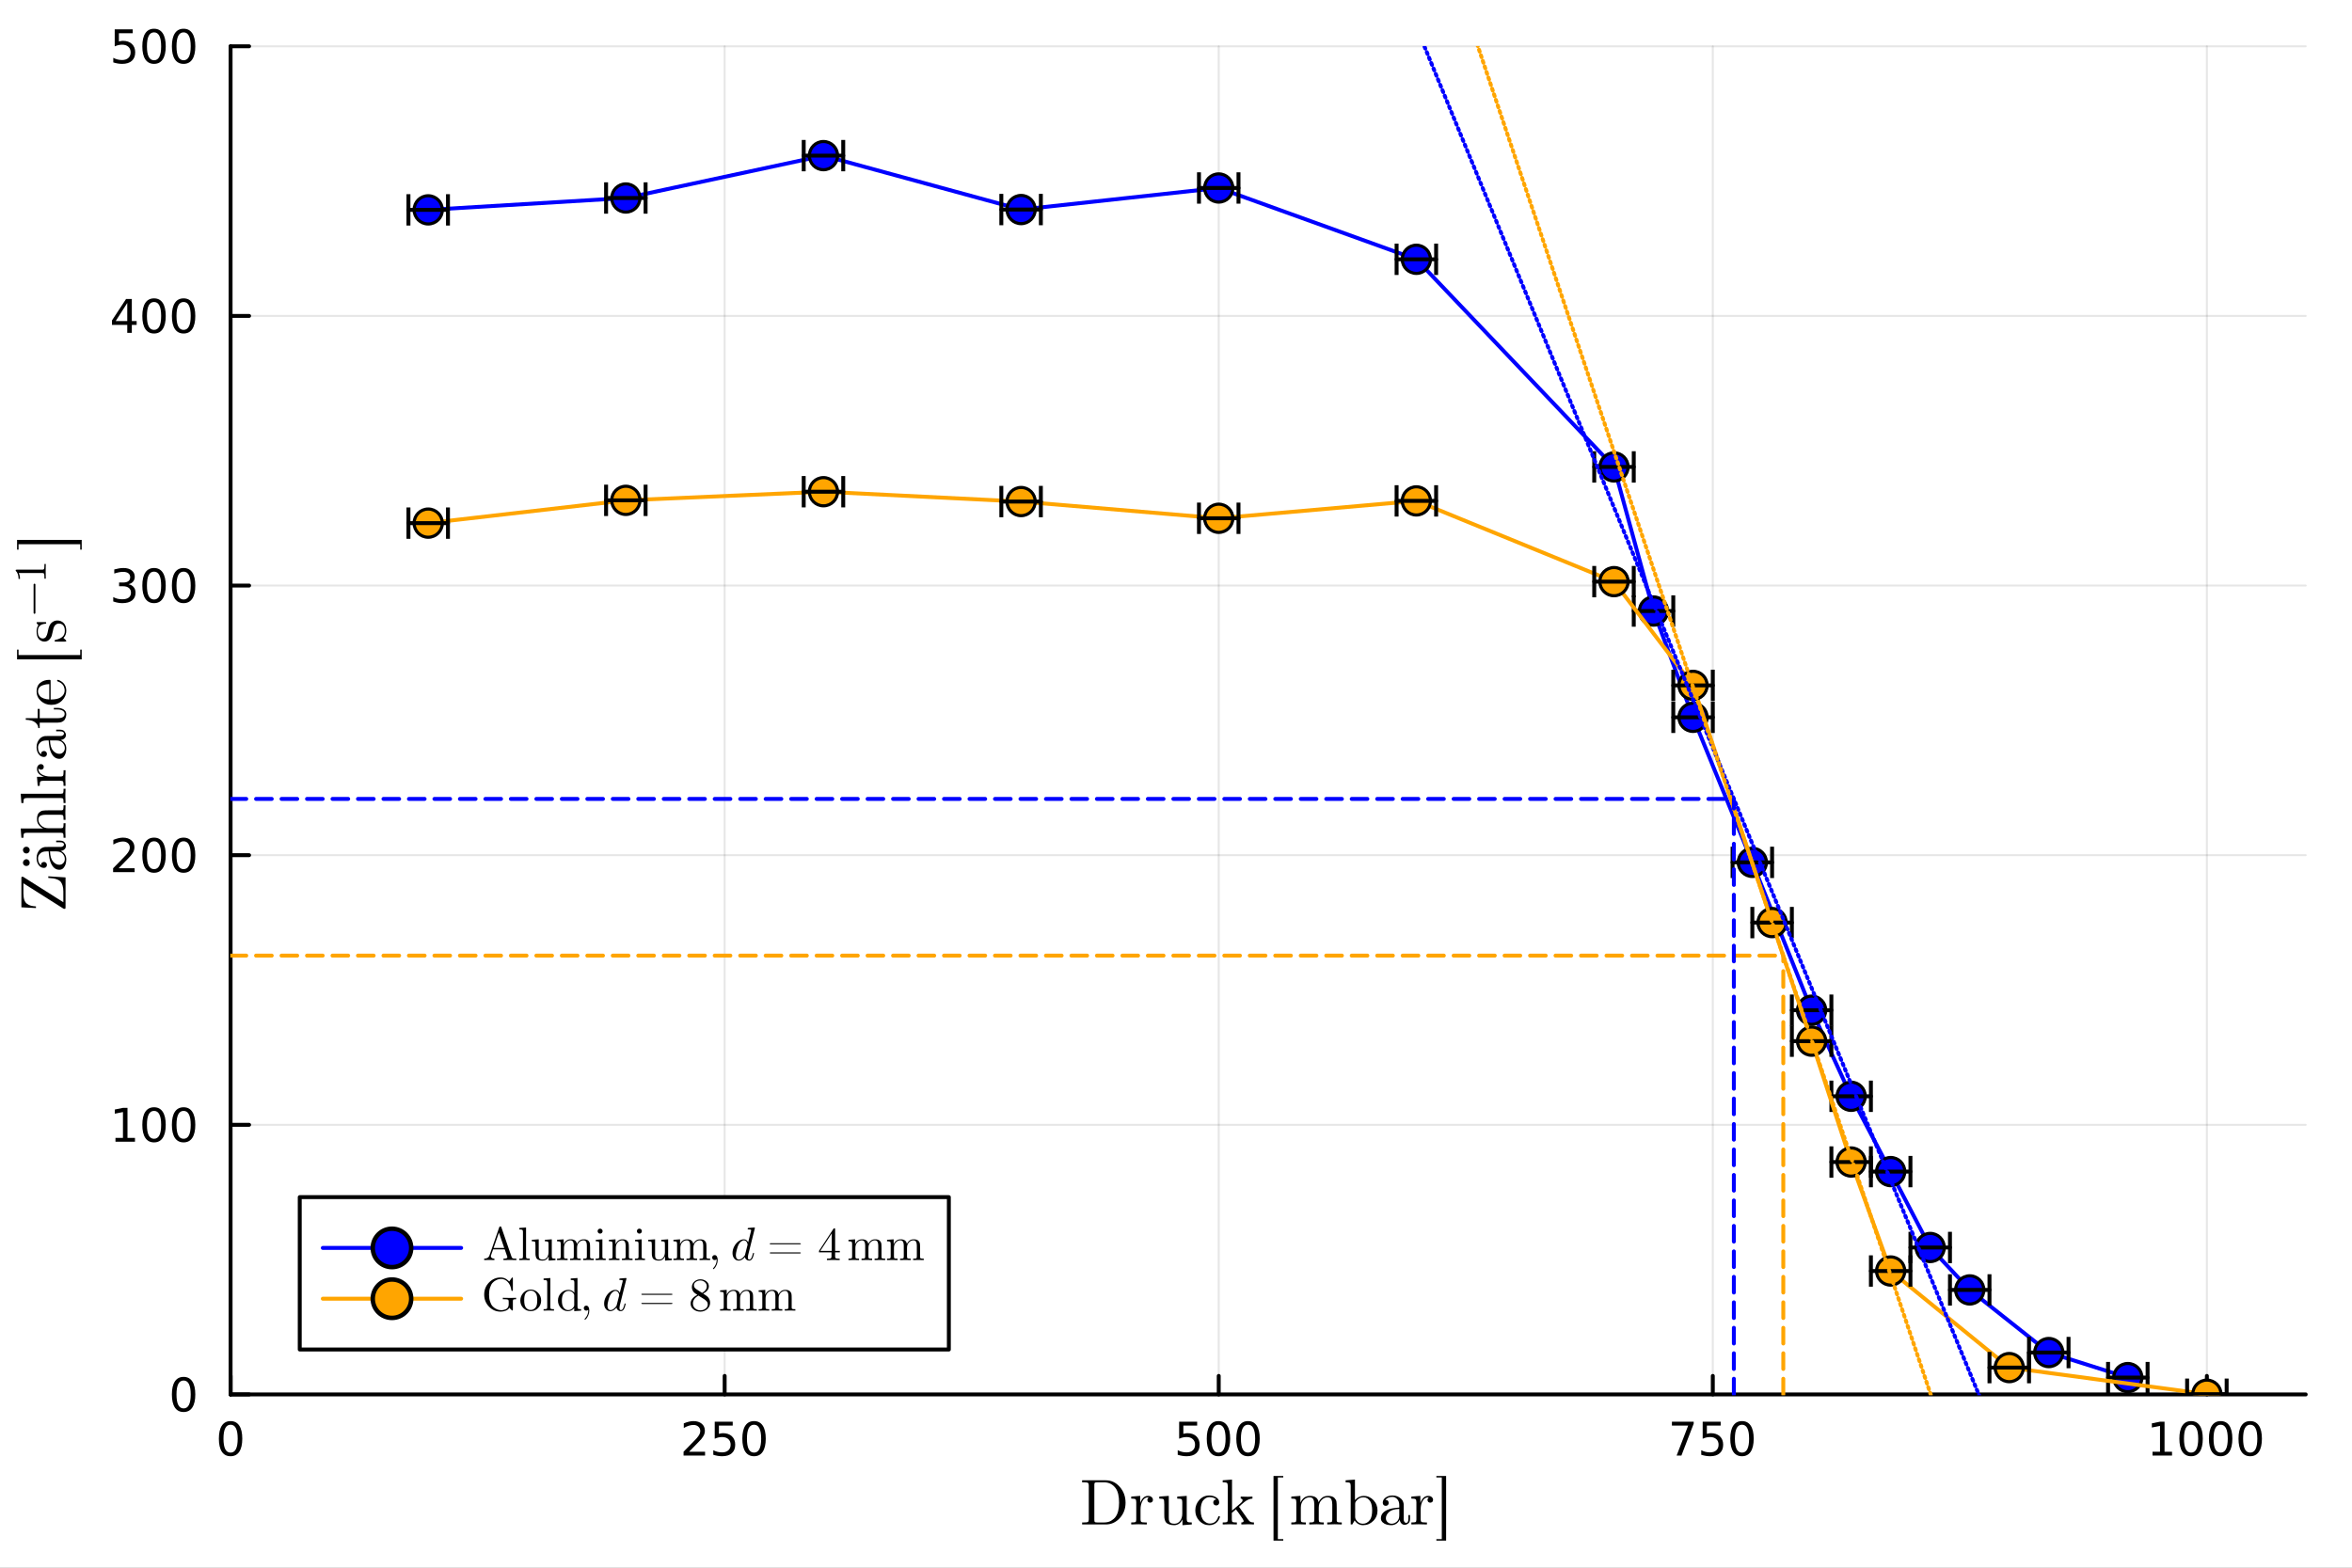 <?xml version="1.0" encoding="utf-8"?>
<svg xmlns="http://www.w3.org/2000/svg" xmlns:xlink="http://www.w3.org/1999/xlink" width="600" height="400" viewBox="0 0 2400 1600">
<rect x="0" y="0" width="2400" height="1600" fill="#808080" stroke="none"/>
<defs>
  <clipPath id="clip510">
    <rect x="0" y="0" width="2400" height="1600"/>
  </clipPath>
</defs>
<path clip-path="url(#clip510)" d="M0 1600 L2400 1600 L2400 0 L0 0  Z" fill="#ffffff" fill-rule="evenodd" fill-opacity="1"/>
<defs>
  <clipPath id="clip511">
    <rect x="480" y="0" width="1681" height="1600"/>
  </clipPath>
</defs>
<path clip-path="url(#clip510)" d="M235.283 1423.18 L2352.76 1423.18 L2352.76 47.244 L235.283 47.244  Z" fill="#ffffff" fill-rule="evenodd" fill-opacity="1"/>
<defs>
  <clipPath id="clip512">
    <rect x="235" y="47" width="2118" height="1377"/>
  </clipPath>
</defs>
<polyline clip-path="url(#clip512)" style="stroke:#000000; stroke-linecap:round; stroke-linejoin:round; stroke-width:2; stroke-opacity:0.1; fill:none" points="235.283,1423.18 235.283,47.244 "/>
<polyline clip-path="url(#clip512)" style="stroke:#000000; stroke-linecap:round; stroke-linejoin:round; stroke-width:2; stroke-opacity:0.1; fill:none" points="739.443,1423.18 739.443,47.244 "/>
<polyline clip-path="url(#clip512)" style="stroke:#000000; stroke-linecap:round; stroke-linejoin:round; stroke-width:2; stroke-opacity:0.1; fill:none" points="1243.6,1423.18 1243.6,47.244 "/>
<polyline clip-path="url(#clip512)" style="stroke:#000000; stroke-linecap:round; stroke-linejoin:round; stroke-width:2; stroke-opacity:0.1; fill:none" points="1747.76,1423.18 1747.76,47.244 "/>
<polyline clip-path="url(#clip512)" style="stroke:#000000; stroke-linecap:round; stroke-linejoin:round; stroke-width:2; stroke-opacity:0.1; fill:none" points="2251.92,1423.18 2251.92,47.244 "/>
<polyline clip-path="url(#clip510)" style="stroke:#000000; stroke-linecap:round; stroke-linejoin:round; stroke-width:4; stroke-opacity:1; fill:none" points="235.283,1423.18 2352.76,1423.18 "/>
<polyline clip-path="url(#clip510)" style="stroke:#000000; stroke-linecap:round; stroke-linejoin:round; stroke-width:4; stroke-opacity:1; fill:none" points="235.283,1423.18 235.283,1404.28 "/>
<polyline clip-path="url(#clip510)" style="stroke:#000000; stroke-linecap:round; stroke-linejoin:round; stroke-width:4; stroke-opacity:1; fill:none" points="739.443,1423.18 739.443,1404.28 "/>
<polyline clip-path="url(#clip510)" style="stroke:#000000; stroke-linecap:round; stroke-linejoin:round; stroke-width:4; stroke-opacity:1; fill:none" points="1243.6,1423.18 1243.6,1404.28 "/>
<polyline clip-path="url(#clip510)" style="stroke:#000000; stroke-linecap:round; stroke-linejoin:round; stroke-width:4; stroke-opacity:1; fill:none" points="1747.76,1423.18 1747.76,1404.28 "/>
<polyline clip-path="url(#clip510)" style="stroke:#000000; stroke-linecap:round; stroke-linejoin:round; stroke-width:4; stroke-opacity:1; fill:none" points="2251.92,1423.18 2251.92,1404.28 "/>
<path clip-path="url(#clip510)" d="M235.283 1454.1 Q231.672 1454.1 229.843 1457.66 Q228.038 1461.2 228.038 1468.33 Q228.038 1475.44 229.843 1479.01 Q231.672 1482.55 235.283 1482.55 Q238.917 1482.55 240.723 1479.01 Q242.551 1475.44 242.551 1468.33 Q242.551 1461.2 240.723 1457.66 Q238.917 1454.1 235.283 1454.1 M235.283 1450.39 Q241.093 1450.39 244.149 1455 Q247.227 1459.58 247.227 1468.33 Q247.227 1477.06 244.149 1481.67 Q241.093 1486.25 235.283 1486.25 Q229.473 1486.25 226.394 1481.67 Q223.338 1477.06 223.338 1468.33 Q223.338 1459.58 226.394 1455 Q229.473 1450.39 235.283 1450.39 Z" fill="#000000" fill-rule="nonzero" fill-opacity="1" /><path clip-path="url(#clip510)" d="M703.135 1481.64 L719.455 1481.64 L719.455 1485.58 L697.51 1485.58 L697.51 1481.64 Q700.172 1478.89 704.756 1474.26 Q709.362 1469.61 710.543 1468.27 Q712.788 1465.74 713.668 1464.01 Q714.571 1462.25 714.571 1460.56 Q714.571 1457.8 712.626 1456.07 Q710.705 1454.33 707.603 1454.33 Q705.404 1454.33 702.95 1455.09 Q700.52 1455.86 697.742 1457.41 L697.742 1452.69 Q700.566 1451.55 703.02 1450.97 Q705.473 1450.39 707.51 1450.39 Q712.881 1450.39 716.075 1453.08 Q719.27 1455.77 719.27 1460.26 Q719.27 1462.39 718.459 1464.31 Q717.672 1466.2 715.566 1468.8 Q714.987 1469.47 711.885 1472.69 Q708.784 1475.88 703.135 1481.64 Z" fill="#000000" fill-rule="nonzero" fill-opacity="1" /><path clip-path="url(#clip510)" d="M729.316 1451.02 L747.672 1451.02 L747.672 1454.96 L733.598 1454.96 L733.598 1463.43 Q734.617 1463.08 735.635 1462.92 Q736.654 1462.73 737.672 1462.73 Q743.459 1462.73 746.839 1465.9 Q750.219 1469.08 750.219 1474.49 Q750.219 1480.07 746.746 1483.17 Q743.274 1486.25 736.955 1486.25 Q734.779 1486.25 732.51 1485.88 Q730.265 1485.51 727.858 1484.77 L727.858 1480.07 Q729.941 1481.2 732.163 1481.76 Q734.385 1482.32 736.862 1482.32 Q740.867 1482.32 743.205 1480.21 Q745.543 1478.1 745.543 1474.49 Q745.543 1470.88 743.205 1468.77 Q740.867 1466.67 736.862 1466.67 Q734.987 1466.67 733.112 1467.08 Q731.26 1467.5 729.316 1468.38 L729.316 1451.02 Z" fill="#000000" fill-rule="nonzero" fill-opacity="1" /><path clip-path="url(#clip510)" d="M769.431 1454.1 Q765.82 1454.1 763.992 1457.66 Q762.186 1461.2 762.186 1468.33 Q762.186 1475.44 763.992 1479.01 Q765.82 1482.55 769.431 1482.55 Q773.066 1482.55 774.871 1479.01 Q776.7 1475.44 776.7 1468.33 Q776.7 1461.2 774.871 1457.66 Q773.066 1454.1 769.431 1454.1 M769.431 1450.39 Q775.242 1450.39 778.297 1455 Q781.376 1459.58 781.376 1468.33 Q781.376 1477.06 778.297 1481.67 Q775.242 1486.25 769.431 1486.25 Q763.621 1486.25 760.543 1481.67 Q757.487 1477.06 757.487 1468.33 Q757.487 1459.58 760.543 1455 Q763.621 1450.39 769.431 1450.39 Z" fill="#000000" fill-rule="nonzero" fill-opacity="1" /><path clip-path="url(#clip510)" d="M1203.22 1451.02 L1221.58 1451.02 L1221.58 1454.96 L1207.5 1454.96 L1207.5 1463.43 Q1208.52 1463.08 1209.54 1462.92 Q1210.56 1462.73 1211.58 1462.73 Q1217.37 1462.73 1220.74 1465.9 Q1224.12 1469.08 1224.12 1474.49 Q1224.12 1480.07 1220.65 1483.17 Q1217.18 1486.25 1210.86 1486.25 Q1208.68 1486.25 1206.42 1485.88 Q1204.17 1485.51 1201.76 1484.77 L1201.76 1480.07 Q1203.85 1481.2 1206.07 1481.76 Q1208.29 1482.32 1210.77 1482.32 Q1214.77 1482.32 1217.11 1480.21 Q1219.45 1478.1 1219.45 1474.49 Q1219.45 1470.88 1217.11 1468.77 Q1214.77 1466.67 1210.77 1466.67 Q1208.89 1466.67 1207.02 1467.08 Q1205.17 1467.5 1203.22 1468.38 L1203.22 1451.02 Z" fill="#000000" fill-rule="nonzero" fill-opacity="1" /><path clip-path="url(#clip510)" d="M1243.34 1454.1 Q1239.73 1454.1 1237.9 1457.66 Q1236.09 1461.2 1236.09 1468.33 Q1236.09 1475.44 1237.9 1479.01 Q1239.73 1482.55 1243.34 1482.55 Q1246.97 1482.55 1248.78 1479.01 Q1250.61 1475.44 1250.61 1468.33 Q1250.61 1461.2 1248.78 1457.66 Q1246.97 1454.1 1243.34 1454.1 M1243.34 1450.39 Q1249.15 1450.39 1252.2 1455 Q1255.28 1459.58 1255.28 1468.33 Q1255.28 1477.06 1252.2 1481.67 Q1249.15 1486.25 1243.34 1486.25 Q1237.53 1486.25 1234.45 1481.67 Q1231.39 1477.06 1231.39 1468.33 Q1231.39 1459.58 1234.45 1455 Q1237.53 1450.39 1243.34 1450.39 Z" fill="#000000" fill-rule="nonzero" fill-opacity="1" /><path clip-path="url(#clip510)" d="M1273.5 1454.1 Q1269.89 1454.1 1268.06 1457.66 Q1266.25 1461.2 1266.25 1468.33 Q1266.25 1475.44 1268.06 1479.01 Q1269.89 1482.55 1273.5 1482.55 Q1277.13 1482.55 1278.94 1479.01 Q1280.77 1475.44 1280.77 1468.33 Q1280.77 1461.2 1278.94 1457.66 Q1277.13 1454.1 1273.5 1454.1 M1273.5 1450.39 Q1279.31 1450.39 1282.36 1455 Q1285.44 1459.58 1285.44 1468.33 Q1285.44 1477.06 1282.36 1481.67 Q1279.31 1486.25 1273.5 1486.25 Q1267.69 1486.25 1264.61 1481.67 Q1261.55 1477.06 1261.55 1468.33 Q1261.55 1459.58 1264.61 1455 Q1267.69 1450.39 1273.5 1450.39 Z" fill="#000000" fill-rule="nonzero" fill-opacity="1" /><path clip-path="url(#clip510)" d="M1706.04 1451.02 L1728.26 1451.02 L1728.26 1453.01 L1715.72 1485.58 L1710.83 1485.58 L1722.64 1454.96 L1706.04 1454.96 L1706.04 1451.02 Z" fill="#000000" fill-rule="nonzero" fill-opacity="1" /><path clip-path="url(#clip510)" d="M1737.43 1451.02 L1755.78 1451.02 L1755.78 1454.96 L1741.71 1454.96 L1741.71 1463.43 Q1742.73 1463.08 1743.75 1462.92 Q1744.77 1462.73 1745.78 1462.73 Q1751.57 1462.73 1754.95 1465.9 Q1758.33 1469.08 1758.33 1474.49 Q1758.33 1480.07 1754.86 1483.17 Q1751.39 1486.25 1745.07 1486.25 Q1742.89 1486.25 1740.62 1485.88 Q1738.38 1485.51 1735.97 1484.77 L1735.97 1480.07 Q1738.05 1481.2 1740.28 1481.76 Q1742.5 1482.32 1744.97 1482.32 Q1748.98 1482.32 1751.32 1480.21 Q1753.65 1478.1 1753.65 1474.49 Q1753.65 1470.88 1751.32 1468.77 Q1748.98 1466.67 1744.97 1466.67 Q1743.1 1466.67 1741.22 1467.08 Q1739.37 1467.5 1737.43 1468.38 L1737.43 1451.02 Z" fill="#000000" fill-rule="nonzero" fill-opacity="1" /><path clip-path="url(#clip510)" d="M1777.54 1454.1 Q1773.93 1454.1 1772.1 1457.66 Q1770.3 1461.2 1770.3 1468.33 Q1770.3 1475.44 1772.1 1479.01 Q1773.93 1482.55 1777.54 1482.55 Q1781.18 1482.55 1782.98 1479.01 Q1784.81 1475.44 1784.81 1468.33 Q1784.81 1461.2 1782.98 1457.66 Q1781.18 1454.1 1777.54 1454.1 M1777.54 1450.39 Q1783.35 1450.39 1786.41 1455 Q1789.49 1459.58 1789.49 1468.33 Q1789.49 1477.06 1786.41 1481.67 Q1783.35 1486.25 1777.54 1486.25 Q1771.73 1486.25 1768.65 1481.67 Q1765.6 1477.06 1765.6 1468.33 Q1765.6 1459.58 1768.65 1455 Q1771.73 1450.39 1777.54 1450.39 Z" fill="#000000" fill-rule="nonzero" fill-opacity="1" /><path clip-path="url(#clip510)" d="M2196.45 1481.64 L2204.09 1481.64 L2204.09 1455.28 L2195.78 1456.95 L2195.78 1452.69 L2204.04 1451.02 L2208.72 1451.02 L2208.72 1481.64 L2216.36 1481.64 L2216.36 1485.58 L2196.45 1485.58 L2196.45 1481.64 Z" fill="#000000" fill-rule="nonzero" fill-opacity="1" /><path clip-path="url(#clip510)" d="M2235.8 1454.1 Q2232.19 1454.1 2230.36 1457.66 Q2228.56 1461.2 2228.56 1468.33 Q2228.56 1475.44 2230.36 1479.01 Q2232.19 1482.55 2235.8 1482.55 Q2239.44 1482.55 2241.24 1479.01 Q2243.07 1475.44 2243.07 1468.33 Q2243.07 1461.2 2241.24 1457.66 Q2239.44 1454.1 2235.8 1454.1 M2235.8 1450.39 Q2241.61 1450.39 2244.67 1455 Q2247.75 1459.58 2247.75 1468.33 Q2247.75 1477.06 2244.67 1481.67 Q2241.61 1486.25 2235.8 1486.25 Q2229.99 1486.25 2226.91 1481.67 Q2223.86 1477.06 2223.86 1468.33 Q2223.86 1459.58 2226.91 1455 Q2229.99 1450.39 2235.8 1450.39 Z" fill="#000000" fill-rule="nonzero" fill-opacity="1" /><path clip-path="url(#clip510)" d="M2265.96 1454.1 Q2262.35 1454.1 2260.52 1457.66 Q2258.72 1461.2 2258.72 1468.33 Q2258.72 1475.44 2260.52 1479.01 Q2262.35 1482.55 2265.96 1482.55 Q2269.6 1482.55 2271.4 1479.01 Q2273.23 1475.44 2273.23 1468.33 Q2273.23 1461.2 2271.4 1457.66 Q2269.6 1454.1 2265.96 1454.1 M2265.96 1450.39 Q2271.77 1450.39 2274.83 1455 Q2277.91 1459.58 2277.91 1468.33 Q2277.91 1477.06 2274.83 1481.67 Q2271.77 1486.25 2265.96 1486.25 Q2260.15 1486.25 2257.07 1481.67 Q2254.02 1477.06 2254.02 1468.33 Q2254.02 1459.58 2257.07 1455 Q2260.15 1450.39 2265.96 1450.39 Z" fill="#000000" fill-rule="nonzero" fill-opacity="1" /><path clip-path="url(#clip510)" d="M2296.13 1454.1 Q2292.51 1454.1 2290.69 1457.66 Q2288.88 1461.2 2288.88 1468.33 Q2288.88 1475.44 2290.69 1479.01 Q2292.51 1482.55 2296.13 1482.55 Q2299.76 1482.55 2301.56 1479.01 Q2303.39 1475.44 2303.39 1468.33 Q2303.39 1461.2 2301.56 1457.66 Q2299.76 1454.1 2296.13 1454.1 M2296.13 1450.39 Q2301.94 1450.39 2304.99 1455 Q2308.07 1459.58 2308.07 1468.33 Q2308.07 1477.06 2304.99 1481.67 Q2301.94 1486.25 2296.13 1486.25 Q2290.31 1486.25 2287.24 1481.67 Q2284.18 1477.06 2284.18 1468.33 Q2284.18 1459.58 2287.24 1455 Q2290.31 1450.39 2296.13 1450.39 Z" fill="#000000" fill-rule="nonzero" fill-opacity="1" /><path clip-path="url(#clip510)" d="M1104.21 1555.87 L1104.21 1553.84 L1105.79 1553.84 Q1109.36 1553.84 1110.17 1553.26 Q1111.01 1552.65 1111.01 1550.71 L1111.01 1515.96 Q1111.01 1514.06 1110.17 1513.48 Q1109.33 1512.87 1105.79 1512.87 L1104.21 1512.87 L1104.21 1510.81 L1128.33 1510.81 Q1136.77 1510.81 1142.63 1517.54 Q1148.53 1524.27 1148.53 1533.71 Q1148.53 1542.95 1142.6 1549.43 Q1136.71 1555.87 1128.33 1555.87 L1104.21 1555.87 M1116.67 1551.2 Q1116.67 1552.9 1117.16 1553.39 Q1117.64 1553.84 1119.9 1553.84 L1126.56 1553.84 Q1130.91 1553.84 1133.84 1552.07 Q1136.77 1550.26 1138.28 1548.2 Q1141.92 1543.24 1141.92 1533.71 Q1141.92 1523.69 1138.51 1518.99 Q1134.1 1512.87 1126.5 1512.87 L1119.9 1512.87 Q1117.64 1512.87 1117.16 1513.32 Q1116.67 1513.77 1116.67 1515.51 L1116.67 1551.2 Z" fill="#000000" fill-rule="nonzero" fill-opacity="1" /><path clip-path="url(#clip510)" d="M1154.3 1555.87 L1154.3 1553.84 Q1157.81 1553.84 1158.62 1553.42 Q1159.45 1552.97 1159.45 1550.84 L1159.45 1533.16 Q1159.45 1530.72 1158.58 1530.1 Q1157.75 1529.49 1154.3 1529.49 L1154.3 1527.43 L1163.48 1526.72 L1163.48 1533.97 Q1164.41 1531.13 1166.38 1528.94 Q1168.37 1526.72 1171.59 1526.72 Q1173.72 1526.72 1175.07 1527.91 Q1176.46 1529.1 1176.46 1530.75 Q1176.46 1532.2 1175.56 1532.94 Q1174.69 1533.65 1173.62 1533.65 Q1172.43 1533.65 1171.59 1532.91 Q1170.79 1532.13 1170.79 1530.81 Q1170.79 1530.01 1171.14 1529.39 Q1171.53 1528.75 1171.82 1528.53 Q1172.11 1528.3 1172.3 1528.24 Q1172.17 1528.17 1171.59 1528.17 Q1167.96 1528.17 1165.86 1531.81 Q1163.8 1535.42 1163.8 1540.57 L1163.8 1550.71 Q1163.8 1552.61 1164.57 1553.23 Q1165.38 1553.84 1168.83 1553.84 L1170.21 1553.84 L1170.21 1555.87 Q1167.57 1555.67 1161.84 1555.67 Q1161.03 1555.67 1159.78 1555.71 Q1158.52 1555.74 1156.88 1555.8 Q1155.23 1555.87 1154.3 1555.87 Z" fill="#000000" fill-rule="nonzero" fill-opacity="1" /><path clip-path="url(#clip510)" d="M1182.93 1529.49 L1182.93 1527.43 L1192.63 1526.72 L1192.63 1548.62 Q1192.63 1550.2 1192.75 1551.13 Q1192.88 1552.04 1193.4 1553.1 Q1193.95 1554.16 1195.17 1554.64 Q1196.43 1555.13 1198.42 1555.13 Q1202 1555.13 1204.19 1552.2 Q1206.41 1549.27 1206.41 1544.92 L1206.41 1533.16 Q1206.41 1530.72 1205.54 1530.1 Q1204.67 1529.49 1201.26 1529.49 L1201.26 1527.43 L1210.95 1526.72 L1210.95 1550.14 Q1210.95 1552.58 1211.79 1553.23 Q1212.66 1553.84 1216.1 1553.84 L1216.1 1555.87 L1206.6 1556.61 L1206.6 1550.65 Q1203.83 1556.58 1198.1 1556.61 Q1195.2 1556.61 1193.2 1555.87 Q1191.24 1555.13 1190.24 1554.23 Q1189.24 1553.29 1188.7 1551.52 Q1188.18 1549.75 1188.12 1548.65 Q1188.05 1547.56 1188.05 1545.43 L1188.05 1535.55 Q1188.05 1531.07 1187.41 1530.3 Q1186.76 1529.49 1182.93 1529.49 Z" fill="#000000" fill-rule="nonzero" fill-opacity="1" /><path clip-path="url(#clip510)" d="M1223.88 1552.26 Q1219.7 1547.88 1219.7 1541.63 Q1219.7 1535.35 1223.82 1530.84 Q1227.94 1526.3 1234 1526.3 Q1238.02 1526.3 1241.05 1528.24 Q1244.08 1530.14 1244.08 1533.39 Q1244.08 1534.84 1243.21 1535.67 Q1242.37 1536.48 1241.05 1536.48 Q1239.66 1536.48 1238.83 1535.64 Q1238.02 1534.77 1238.02 1533.45 Q1238.02 1532.87 1238.21 1532.29 Q1238.41 1531.71 1239.12 1531.1 Q1239.86 1530.49 1241.11 1530.39 Q1238.76 1527.98 1234.19 1527.98 Q1234.12 1527.98 1234.06 1527.98 Q1230.71 1527.98 1227.94 1531.13 Q1225.17 1534.29 1225.17 1541.5 Q1225.17 1545.27 1226.07 1548.04 Q1227.01 1550.78 1228.52 1552.2 Q1230.03 1553.61 1231.52 1554.29 Q1233 1554.93 1234.45 1554.93 Q1240.92 1554.93 1243.11 1548.01 Q1243.3 1547.37 1243.95 1547.37 Q1244.82 1547.37 1244.82 1548.01 Q1244.82 1548.33 1244.56 1549.17 Q1244.3 1550.01 1243.5 1551.33 Q1242.69 1552.65 1241.53 1553.81 Q1240.4 1554.93 1238.38 1555.77 Q1236.38 1556.61 1233.87 1556.61 Q1228.07 1556.61 1223.88 1552.26 Z" fill="#000000" fill-rule="nonzero" fill-opacity="1" /><path clip-path="url(#clip510)" d="M1247.66 1555.87 L1247.66 1553.84 Q1251.17 1553.84 1251.98 1553.42 Q1252.82 1552.97 1252.82 1550.84 L1252.82 1516.54 Q1252.82 1514.1 1251.95 1513.48 Q1251.11 1512.87 1247.66 1512.87 L1247.66 1510.81 L1257.16 1510.1 L1257.16 1541.76 L1266.47 1533.71 Q1267.92 1532.45 1267.92 1531.13 Q1267.92 1529.62 1266.02 1529.49 L1266.02 1527.43 Q1268.79 1527.62 1273.4 1527.62 Q1276.1 1527.62 1278 1527.43 L1278 1529.49 Q1273.85 1529.68 1269.69 1533.03 Q1268.76 1533.77 1266.54 1535.71 Q1264.35 1537.61 1264.35 1537.8 Q1264.35 1537.86 1264.41 1538.03 Q1264.51 1538.19 1264.64 1538.32 Q1264.76 1538.44 1264.76 1538.51 L1273.14 1550.33 Q1274.85 1552.71 1276.1 1553.29 Q1277.36 1553.84 1279.55 1553.84 L1279.55 1555.87 Q1276.71 1555.67 1273.78 1555.67 Q1272.2 1555.67 1266.67 1555.87 L1266.67 1553.84 Q1269.05 1553.84 1269.05 1552.29 Q1269.05 1551.23 1263.7 1543.85 Q1263.32 1543.34 1262.45 1542.21 Q1261.64 1541.02 1261.19 1540.44 L1256.97 1544.05 L1256.97 1550.84 Q1256.97 1552.97 1257.78 1553.42 Q1258.61 1553.84 1262.12 1553.84 L1262.12 1555.87 Q1258.16 1555.67 1254.88 1555.67 Q1254.2 1555.67 1247.66 1555.87 Z" fill="#000000" fill-rule="nonzero" fill-opacity="1" /><path clip-path="url(#clip510)" d="M1299.51 1572.36 L1299.51 1506.4 L1309.46 1506.4 L1309.46 1507.91 L1303.93 1507.91 L1303.93 1570.84 L1309.46 1570.84 L1309.46 1572.36 L1299.51 1572.36 Z" fill="#000000" fill-rule="nonzero" fill-opacity="1" /><path clip-path="url(#clip510)" d="M1317.66 1555.87 L1317.66 1553.84 Q1321.17 1553.84 1321.98 1553.42 Q1322.78 1552.97 1322.78 1550.84 L1322.78 1533.16 Q1322.78 1530.72 1321.91 1530.1 Q1321.08 1529.49 1317.66 1529.49 L1317.66 1527.43 L1326.94 1526.72 L1326.94 1533.65 Q1330.03 1526.72 1336.7 1526.72 Q1344.43 1526.72 1345.49 1533.16 Q1346.62 1530.65 1348.97 1528.69 Q1351.35 1526.72 1355.05 1526.72 Q1360.01 1526.72 1361.98 1529.17 Q1363.43 1530.81 1363.72 1532.65 Q1364.01 1534.48 1364.01 1539.25 L1364.01 1551.84 Q1364.07 1553.23 1365.13 1553.55 Q1366.2 1553.84 1369.16 1553.84 L1369.16 1555.87 Q1362.43 1555.67 1361.79 1555.67 Q1361.27 1555.67 1354.31 1555.87 L1354.31 1553.84 Q1357.82 1553.84 1358.63 1553.42 Q1359.47 1552.97 1359.47 1550.84 L1359.47 1535.48 Q1359.47 1532.13 1358.44 1530.17 Q1357.41 1528.17 1354.57 1528.17 Q1351.16 1528.17 1348.42 1531.04 Q1345.68 1533.9 1345.68 1538.73 L1345.68 1550.84 Q1345.68 1552.97 1346.49 1553.42 Q1347.32 1553.84 1350.84 1553.84 L1350.84 1555.87 Q1344.1 1555.67 1343.43 1555.67 Q1342.91 1555.67 1335.99 1555.87 L1335.99 1553.84 Q1339.5 1553.84 1340.3 1553.42 Q1341.14 1552.97 1341.14 1550.84 L1341.14 1535.48 Q1341.14 1532.13 1340.11 1530.17 Q1339.08 1528.17 1336.25 1528.17 Q1332.83 1528.17 1330.09 1531.04 Q1327.36 1533.9 1327.36 1538.73 L1327.36 1550.84 Q1327.36 1552.97 1328.16 1553.42 Q1329 1553.84 1332.48 1553.84 L1332.48 1555.87 Q1325.75 1555.67 1325.1 1555.67 Q1324.59 1555.67 1317.66 1555.87 Z" fill="#000000" fill-rule="nonzero" fill-opacity="1" /><path clip-path="url(#clip510)" d="M1373.11 1512.87 L1373.11 1510.81 L1382.61 1510.1 L1382.61 1531 Q1386.44 1526.72 1391.66 1526.72 Q1397.32 1526.72 1401.48 1531.07 Q1405.63 1535.42 1405.63 1541.63 Q1405.63 1547.91 1401.29 1552.26 Q1396.94 1556.61 1390.92 1556.61 Q1385.44 1556.61 1382.28 1551.78 Q1379.97 1555.8 1379.9 1555.87 L1378.26 1555.87 L1378.26 1516.54 Q1378.26 1514.1 1377.39 1513.48 Q1376.52 1512.87 1373.11 1512.87 M1382.8 1548.36 Q1382.8 1549.75 1383.73 1551.13 Q1386.34 1555.13 1390.59 1555.13 Q1390.63 1555.13 1390.66 1555.13 Q1395.26 1555.13 1398.13 1550.91 Q1400.16 1547.75 1400.16 1541.57 Q1400.16 1535.45 1398.26 1532.39 Q1395.62 1528.17 1391.33 1528.17 Q1386.5 1528.17 1383.54 1532.39 Q1382.8 1533.45 1382.8 1534.77 L1382.8 1548.36 Z" fill="#000000" fill-rule="nonzero" fill-opacity="1" /><path clip-path="url(#clip510)" d="M1409.08 1549.59 Q1409.08 1543.98 1415.68 1541.02 Q1419.64 1539.12 1427.82 1538.64 L1427.82 1536.22 Q1427.82 1532.13 1425.66 1529.97 Q1423.54 1527.78 1420.83 1527.78 Q1416 1527.78 1413.68 1530.81 Q1415.65 1530.88 1416.36 1531.87 Q1417.07 1532.84 1417.07 1533.84 Q1417.07 1535.16 1416.23 1536.03 Q1415.42 1536.87 1414.04 1536.87 Q1412.72 1536.87 1411.85 1536.06 Q1410.98 1535.22 1410.98 1533.77 Q1410.98 1530.55 1413.88 1528.43 Q1416.81 1526.3 1420.96 1526.3 Q1426.37 1526.3 1429.98 1529.94 Q1431.11 1531.07 1431.66 1532.52 Q1432.23 1533.97 1432.3 1534.93 Q1432.36 1535.87 1432.36 1537.74 L1432.36 1550.91 Q1432.36 1551.29 1432.49 1551.94 Q1432.62 1552.58 1433.2 1553.42 Q1433.81 1554.23 1434.81 1554.23 Q1437.19 1554.23 1437.16 1550.01 L1437.16 1546.3 L1438.84 1546.3 L1438.84 1550.01 Q1438.84 1553.52 1436.97 1554.9 Q1435.13 1556.25 1433.43 1556.25 Q1431.24 1556.25 1429.85 1554.64 Q1428.47 1553.03 1428.27 1550.84 Q1427.28 1553.36 1424.99 1555 Q1422.73 1556.61 1419.64 1556.61 Q1417.26 1556.61 1415 1556 Q1412.78 1555.42 1410.91 1553.77 Q1409.08 1552.1 1409.08 1549.59 M1414.17 1549.52 Q1414.17 1551.97 1415.91 1553.55 Q1417.65 1555.13 1420.09 1555.13 Q1422.86 1555.13 1425.34 1553 Q1427.82 1550.84 1427.82 1546.62 L1427.82 1540.02 Q1420.51 1540.28 1417.32 1543.21 Q1414.17 1546.11 1414.17 1549.52 Z" fill="#000000" fill-rule="nonzero" fill-opacity="1" /><path clip-path="url(#clip510)" d="M1440.16 1555.87 L1440.16 1553.84 Q1443.67 1553.84 1444.47 1553.42 Q1445.31 1552.97 1445.31 1550.84 L1445.31 1533.16 Q1445.31 1530.72 1444.44 1530.1 Q1443.6 1529.49 1440.16 1529.49 L1440.16 1527.43 L1449.34 1526.72 L1449.34 1533.97 Q1450.27 1531.13 1452.24 1528.94 Q1454.23 1526.72 1457.45 1526.72 Q1459.58 1526.72 1460.93 1527.91 Q1462.32 1529.1 1462.32 1530.75 Q1462.32 1532.2 1461.41 1532.94 Q1460.55 1533.65 1459.48 1533.65 Q1458.29 1533.65 1457.45 1532.91 Q1456.65 1532.13 1456.65 1530.81 Q1456.65 1530.01 1457 1529.39 Q1457.39 1528.75 1457.68 1528.53 Q1457.97 1528.3 1458.16 1528.24 Q1458.03 1528.17 1457.45 1528.17 Q1453.81 1528.17 1451.72 1531.81 Q1449.66 1535.42 1449.66 1540.57 L1449.66 1550.71 Q1449.66 1552.61 1450.43 1553.23 Q1451.24 1553.84 1454.68 1553.84 L1456.07 1553.84 L1456.07 1555.87 Q1453.43 1555.67 1447.7 1555.67 Q1446.89 1555.67 1445.63 1555.71 Q1444.38 1555.74 1442.74 1555.8 Q1441.09 1555.87 1440.16 1555.87 Z" fill="#000000" fill-rule="nonzero" fill-opacity="1" /><path clip-path="url(#clip510)" d="M1465.68 1570.84 L1471.22 1570.84 L1471.22 1507.91 L1465.68 1507.91 L1465.68 1506.4 L1475.63 1506.4 L1475.63 1572.36 L1465.68 1572.36 L1465.68 1570.84 Z" fill="#000000" fill-rule="nonzero" fill-opacity="1" /><polyline clip-path="url(#clip512)" style="stroke:#000000; stroke-linecap:round; stroke-linejoin:round; stroke-width:2; stroke-opacity:0.1; fill:none" points="235.283,1423.18 2352.76,1423.18 "/>
<polyline clip-path="url(#clip512)" style="stroke:#000000; stroke-linecap:round; stroke-linejoin:round; stroke-width:2; stroke-opacity:0.1; fill:none" points="235.283,1147.99 2352.76,1147.99 "/>
<polyline clip-path="url(#clip512)" style="stroke:#000000; stroke-linecap:round; stroke-linejoin:round; stroke-width:2; stroke-opacity:0.1; fill:none" points="235.283,872.806 2352.76,872.806 "/>
<polyline clip-path="url(#clip512)" style="stroke:#000000; stroke-linecap:round; stroke-linejoin:round; stroke-width:2; stroke-opacity:0.1; fill:none" points="235.283,597.618 2352.76,597.618 "/>
<polyline clip-path="url(#clip512)" style="stroke:#000000; stroke-linecap:round; stroke-linejoin:round; stroke-width:2; stroke-opacity:0.1; fill:none" points="235.283,322.431 2352.76,322.431 "/>
<polyline clip-path="url(#clip512)" style="stroke:#000000; stroke-linecap:round; stroke-linejoin:round; stroke-width:2; stroke-opacity:0.1; fill:none" points="235.283,47.244 2352.76,47.244 "/>
<polyline clip-path="url(#clip510)" style="stroke:#000000; stroke-linecap:round; stroke-linejoin:round; stroke-width:4; stroke-opacity:1; fill:none" points="235.283,1423.18 235.283,47.244 "/>
<polyline clip-path="url(#clip510)" style="stroke:#000000; stroke-linecap:round; stroke-linejoin:round; stroke-width:4; stroke-opacity:1; fill:none" points="235.283,1423.18 254.18,1423.18 "/>
<polyline clip-path="url(#clip510)" style="stroke:#000000; stroke-linecap:round; stroke-linejoin:round; stroke-width:4; stroke-opacity:1; fill:none" points="235.283,1147.99 254.18,1147.99 "/>
<polyline clip-path="url(#clip510)" style="stroke:#000000; stroke-linecap:round; stroke-linejoin:round; stroke-width:4; stroke-opacity:1; fill:none" points="235.283,872.806 254.18,872.806 "/>
<polyline clip-path="url(#clip510)" style="stroke:#000000; stroke-linecap:round; stroke-linejoin:round; stroke-width:4; stroke-opacity:1; fill:none" points="235.283,597.618 254.18,597.618 "/>
<polyline clip-path="url(#clip510)" style="stroke:#000000; stroke-linecap:round; stroke-linejoin:round; stroke-width:4; stroke-opacity:1; fill:none" points="235.283,322.431 254.18,322.431 "/>
<polyline clip-path="url(#clip510)" style="stroke:#000000; stroke-linecap:round; stroke-linejoin:round; stroke-width:4; stroke-opacity:1; fill:none" points="235.283,47.244 254.18,47.244 "/>
<path clip-path="url(#clip510)" d="M187.338 1408.98 Q183.727 1408.98 181.899 1412.54 Q180.093 1416.08 180.093 1423.21 Q180.093 1430.32 181.899 1433.89 Q183.727 1437.43 187.338 1437.43 Q190.973 1437.43 192.778 1433.89 Q194.607 1430.32 194.607 1423.21 Q194.607 1416.08 192.778 1412.54 Q190.973 1408.98 187.338 1408.98 M187.338 1405.27 Q193.149 1405.27 196.204 1409.88 Q199.283 1414.46 199.283 1423.21 Q199.283 1431.94 196.204 1436.55 Q193.149 1441.13 187.338 1441.13 Q181.528 1441.13 178.45 1436.55 Q175.394 1431.94 175.394 1423.21 Q175.394 1414.46 178.45 1409.88 Q181.528 1405.27 187.338 1405.27 Z" fill="#000000" fill-rule="nonzero" fill-opacity="1" /><path clip-path="url(#clip510)" d="M117.825 1161.34 L125.464 1161.34 L125.464 1134.97 L117.154 1136.64 L117.154 1132.38 L125.418 1130.71 L130.093 1130.71 L130.093 1161.34 L137.732 1161.34 L137.732 1165.27 L117.825 1165.27 L117.825 1161.34 Z" fill="#000000" fill-rule="nonzero" fill-opacity="1" /><path clip-path="url(#clip510)" d="M157.177 1133.79 Q153.566 1133.79 151.737 1137.36 Q149.931 1140.9 149.931 1148.03 Q149.931 1155.13 151.737 1158.7 Q153.566 1162.24 157.177 1162.24 Q160.811 1162.24 162.616 1158.7 Q164.445 1155.13 164.445 1148.03 Q164.445 1140.9 162.616 1137.36 Q160.811 1133.79 157.177 1133.79 M157.177 1130.09 Q162.987 1130.09 166.042 1134.69 Q169.121 1139.28 169.121 1148.03 Q169.121 1156.75 166.042 1161.36 Q162.987 1165.94 157.177 1165.94 Q151.366 1165.94 148.288 1161.36 Q145.232 1156.75 145.232 1148.03 Q145.232 1139.28 148.288 1134.69 Q151.366 1130.09 157.177 1130.09 Z" fill="#000000" fill-rule="nonzero" fill-opacity="1" /><path clip-path="url(#clip510)" d="M187.338 1133.79 Q183.727 1133.79 181.899 1137.36 Q180.093 1140.9 180.093 1148.03 Q180.093 1155.13 181.899 1158.7 Q183.727 1162.24 187.338 1162.24 Q190.973 1162.24 192.778 1158.7 Q194.607 1155.13 194.607 1148.03 Q194.607 1140.9 192.778 1137.36 Q190.973 1133.79 187.338 1133.79 M187.338 1130.09 Q193.149 1130.09 196.204 1134.69 Q199.283 1139.28 199.283 1148.03 Q199.283 1156.75 196.204 1161.36 Q193.149 1165.94 187.338 1165.94 Q181.528 1165.94 178.45 1161.36 Q175.394 1156.75 175.394 1148.03 Q175.394 1139.28 178.45 1134.69 Q181.528 1130.09 187.338 1130.09 Z" fill="#000000" fill-rule="nonzero" fill-opacity="1" /><path clip-path="url(#clip510)" d="M121.043 886.15 L137.362 886.15 L137.362 890.086 L115.418 890.086 L115.418 886.15 Q118.08 883.396 122.663 878.766 Q127.269 874.113 128.45 872.771 Q130.695 870.248 131.575 868.512 Q132.478 866.752 132.478 865.063 Q132.478 862.308 130.533 860.572 Q128.612 858.836 125.51 858.836 Q123.311 858.836 120.857 859.6 Q118.427 860.363 115.649 861.914 L115.649 857.192 Q118.473 856.058 120.927 855.479 Q123.38 854.901 125.418 854.901 Q130.788 854.901 133.982 857.586 Q137.177 860.271 137.177 864.762 Q137.177 866.891 136.367 868.813 Q135.579 870.711 133.473 873.303 Q132.894 873.975 129.792 877.192 Q126.691 880.387 121.043 886.15 Z" fill="#000000" fill-rule="nonzero" fill-opacity="1" /><path clip-path="url(#clip510)" d="M157.177 858.604 Q153.566 858.604 151.737 862.169 Q149.931 865.711 149.931 872.84 Q149.931 879.947 151.737 883.512 Q153.566 887.053 157.177 887.053 Q160.811 887.053 162.616 883.512 Q164.445 879.947 164.445 872.84 Q164.445 865.711 162.616 862.169 Q160.811 858.604 157.177 858.604 M157.177 854.901 Q162.987 854.901 166.042 859.507 Q169.121 864.09 169.121 872.84 Q169.121 881.567 166.042 886.174 Q162.987 890.757 157.177 890.757 Q151.366 890.757 148.288 886.174 Q145.232 881.567 145.232 872.84 Q145.232 864.09 148.288 859.507 Q151.366 854.901 157.177 854.901 Z" fill="#000000" fill-rule="nonzero" fill-opacity="1" /><path clip-path="url(#clip510)" d="M187.338 858.604 Q183.727 858.604 181.899 862.169 Q180.093 865.711 180.093 872.84 Q180.093 879.947 181.899 883.512 Q183.727 887.053 187.338 887.053 Q190.973 887.053 192.778 883.512 Q194.607 879.947 194.607 872.84 Q194.607 865.711 192.778 862.169 Q190.973 858.604 187.338 858.604 M187.338 854.901 Q193.149 854.901 196.204 859.507 Q199.283 864.09 199.283 872.84 Q199.283 881.567 196.204 886.174 Q193.149 890.757 187.338 890.757 Q181.528 890.757 178.45 886.174 Q175.394 881.567 175.394 872.84 Q175.394 864.09 178.45 859.507 Q181.528 854.901 187.338 854.901 Z" fill="#000000" fill-rule="nonzero" fill-opacity="1" /><path clip-path="url(#clip510)" d="M131.181 596.264 Q134.538 596.982 136.413 599.25 Q138.311 601.519 138.311 604.852 Q138.311 609.968 134.792 612.769 Q131.274 615.57 124.793 615.57 Q122.617 615.57 120.302 615.13 Q118.01 614.713 115.556 613.857 L115.556 609.343 Q117.501 610.477 119.816 611.056 Q122.13 611.635 124.654 611.635 Q129.052 611.635 131.343 609.898 Q133.658 608.162 133.658 604.852 Q133.658 601.797 131.505 600.084 Q129.376 598.348 125.556 598.348 L121.529 598.348 L121.529 594.505 L125.742 594.505 Q129.191 594.505 131.019 593.139 Q132.848 591.75 132.848 589.158 Q132.848 586.496 130.95 585.084 Q129.075 583.649 125.556 583.649 Q123.635 583.649 121.436 584.065 Q119.237 584.482 116.598 585.362 L116.598 581.195 Q119.26 580.454 121.575 580.084 Q123.913 579.713 125.973 579.713 Q131.297 579.713 134.399 582.144 Q137.501 584.551 137.501 588.672 Q137.501 591.542 135.857 593.533 Q134.214 595.5 131.181 596.264 Z" fill="#000000" fill-rule="nonzero" fill-opacity="1" /><path clip-path="url(#clip510)" d="M157.177 583.417 Q153.566 583.417 151.737 586.982 Q149.931 590.524 149.931 597.653 Q149.931 604.76 151.737 608.324 Q153.566 611.866 157.177 611.866 Q160.811 611.866 162.616 608.324 Q164.445 604.76 164.445 597.653 Q164.445 590.524 162.616 586.982 Q160.811 583.417 157.177 583.417 M157.177 579.713 Q162.987 579.713 166.042 584.32 Q169.121 588.903 169.121 597.653 Q169.121 606.38 166.042 610.986 Q162.987 615.57 157.177 615.57 Q151.366 615.57 148.288 610.986 Q145.232 606.38 145.232 597.653 Q145.232 588.903 148.288 584.32 Q151.366 579.713 157.177 579.713 Z" fill="#000000" fill-rule="nonzero" fill-opacity="1" /><path clip-path="url(#clip510)" d="M187.338 583.417 Q183.727 583.417 181.899 586.982 Q180.093 590.524 180.093 597.653 Q180.093 604.76 181.899 608.324 Q183.727 611.866 187.338 611.866 Q190.973 611.866 192.778 608.324 Q194.607 604.76 194.607 597.653 Q194.607 590.524 192.778 586.982 Q190.973 583.417 187.338 583.417 M187.338 579.713 Q193.149 579.713 196.204 584.32 Q199.283 588.903 199.283 597.653 Q199.283 606.38 196.204 610.986 Q193.149 615.57 187.338 615.57 Q181.528 615.57 178.45 610.986 Q175.394 606.38 175.394 597.653 Q175.394 588.903 178.45 584.32 Q181.528 579.713 187.338 579.713 Z" fill="#000000" fill-rule="nonzero" fill-opacity="1" /><path clip-path="url(#clip510)" d="M129.862 309.225 L118.056 327.674 L129.862 327.674 L129.862 309.225 M128.635 305.151 L134.515 305.151 L134.515 327.674 L139.445 327.674 L139.445 331.563 L134.515 331.563 L134.515 339.711 L129.862 339.711 L129.862 331.563 L114.26 331.563 L114.26 327.049 L128.635 305.151 Z" fill="#000000" fill-rule="nonzero" fill-opacity="1" /><path clip-path="url(#clip510)" d="M157.177 308.23 Q153.566 308.23 151.737 311.795 Q149.931 315.336 149.931 322.466 Q149.931 329.572 151.737 333.137 Q153.566 336.679 157.177 336.679 Q160.811 336.679 162.616 333.137 Q164.445 329.572 164.445 322.466 Q164.445 315.336 162.616 311.795 Q160.811 308.23 157.177 308.23 M157.177 304.526 Q162.987 304.526 166.042 309.133 Q169.121 313.716 169.121 322.466 Q169.121 331.193 166.042 335.799 Q162.987 340.383 157.177 340.383 Q151.366 340.383 148.288 335.799 Q145.232 331.193 145.232 322.466 Q145.232 313.716 148.288 309.133 Q151.366 304.526 157.177 304.526 Z" fill="#000000" fill-rule="nonzero" fill-opacity="1" /><path clip-path="url(#clip510)" d="M187.338 308.23 Q183.727 308.23 181.899 311.795 Q180.093 315.336 180.093 322.466 Q180.093 329.572 181.899 333.137 Q183.727 336.679 187.338 336.679 Q190.973 336.679 192.778 333.137 Q194.607 329.572 194.607 322.466 Q194.607 315.336 192.778 311.795 Q190.973 308.23 187.338 308.23 M187.338 304.526 Q193.149 304.526 196.204 309.133 Q199.283 313.716 199.283 322.466 Q199.283 331.193 196.204 335.799 Q193.149 340.383 187.338 340.383 Q181.528 340.383 178.45 335.799 Q175.394 331.193 175.394 322.466 Q175.394 313.716 178.45 309.133 Q181.528 304.526 187.338 304.526 Z" fill="#000000" fill-rule="nonzero" fill-opacity="1" /><path clip-path="url(#clip510)" d="M117.061 29.964 L135.417 29.964 L135.417 33.899 L121.343 33.899 L121.343 42.371 Q122.362 42.024 123.38 41.862 Q124.399 41.677 125.418 41.677 Q131.205 41.677 134.584 44.848 Q137.964 48.02 137.964 53.436 Q137.964 59.015 134.492 62.117 Q131.019 65.195 124.7 65.195 Q122.524 65.195 120.255 64.825 Q118.01 64.455 115.603 63.714 L115.603 59.015 Q117.686 60.149 119.908 60.705 Q122.13 61.26 124.607 61.26 Q128.612 61.26 130.95 59.154 Q133.288 57.047 133.288 53.436 Q133.288 49.825 130.95 47.719 Q128.612 45.612 124.607 45.612 Q122.732 45.612 120.857 46.029 Q119.006 46.446 117.061 47.325 L117.061 29.964 Z" fill="#000000" fill-rule="nonzero" fill-opacity="1" /><path clip-path="url(#clip510)" d="M157.177 33.043 Q153.566 33.043 151.737 36.608 Q149.931 40.149 149.931 47.279 Q149.931 54.385 151.737 57.95 Q153.566 61.492 157.177 61.492 Q160.811 61.492 162.616 57.95 Q164.445 54.385 164.445 47.279 Q164.445 40.149 162.616 36.608 Q160.811 33.043 157.177 33.043 M157.177 29.339 Q162.987 29.339 166.042 33.946 Q169.121 38.529 169.121 47.279 Q169.121 56.006 166.042 60.612 Q162.987 65.195 157.177 65.195 Q151.366 65.195 148.288 60.612 Q145.232 56.006 145.232 47.279 Q145.232 38.529 148.288 33.946 Q151.366 29.339 157.177 29.339 Z" fill="#000000" fill-rule="nonzero" fill-opacity="1" /><path clip-path="url(#clip510)" d="M187.338 33.043 Q183.727 33.043 181.899 36.608 Q180.093 40.149 180.093 47.279 Q180.093 54.385 181.899 57.95 Q183.727 61.492 187.338 61.492 Q190.973 61.492 192.778 57.95 Q194.607 54.385 194.607 47.279 Q194.607 40.149 192.778 36.608 Q190.973 33.043 187.338 33.043 M187.338 29.339 Q193.149 29.339 196.204 33.946 Q199.283 38.529 199.283 47.279 Q199.283 56.006 196.204 60.612 Q193.149 65.195 187.338 65.195 Q181.528 65.195 178.45 60.612 Q175.394 56.006 175.394 47.279 Q175.394 38.529 178.45 33.946 Q181.528 29.339 187.338 29.339 Z" fill="#000000" fill-rule="nonzero" fill-opacity="1" /><path clip-path="url(#clip510)" d="M65.759 927.601 Q65.179 927.601 64.438 927.15 L23.891 901.482 L23.891 911.853 Q23.891 915.814 24.793 918.423 Q25.663 921.031 27.563 922.416 Q29.431 923.801 31.524 924.348 Q33.585 924.896 36.677 925.089 L36.677 926.764 L21.83 926.023 L21.83 896.49 Q21.83 895.911 21.83 895.685 Q21.83 895.428 21.959 895.17 Q22.088 894.912 22.313 894.848 Q22.506 894.751 22.893 894.751 Q23.408 894.751 24.149 895.234 L64.632 920.806 L64.632 909.985 Q64.632 906.41 63.891 903.93 Q63.118 901.418 61.959 899.969 Q60.767 898.519 58.609 897.682 Q56.451 896.812 54.455 896.523 Q52.426 896.201 49.269 896.007 L49.269 894.365 L66.886 895.492 L66.886 925.894 Q66.886 927.022 66.725 927.311 Q66.564 927.601 65.759 927.601 Z" fill="#000000" fill-rule="nonzero" fill-opacity="1" /><path clip-path="url(#clip510)" d="M60.606 887.696 Q55.002 887.696 52.039 881.094 Q50.139 877.133 49.656 868.952 L47.24 868.952 Q43.15 868.952 40.992 871.11 Q38.803 873.236 38.803 875.941 Q38.803 880.772 41.83 883.091 Q41.894 881.126 42.893 880.418 Q43.859 879.709 44.857 879.709 Q46.178 879.709 47.047 880.547 Q47.885 881.352 47.885 882.737 Q47.885 884.057 47.079 884.927 Q46.242 885.796 44.793 885.796 Q41.572 885.796 39.447 882.898 Q37.321 879.967 37.321 875.812 Q37.321 870.402 40.96 866.795 Q42.087 865.667 43.537 865.12 Q44.986 864.54 45.952 864.476 Q46.886 864.411 48.754 864.411 L61.926 864.411 Q62.313 864.411 62.957 864.283 Q63.601 864.154 64.438 863.574 Q65.243 862.962 65.243 861.964 Q65.243 859.581 61.025 859.613 L57.321 859.613 L57.321 857.938 L61.025 857.938 Q64.535 857.938 65.92 859.806 Q67.272 861.642 67.272 863.349 Q67.272 865.539 65.662 866.923 Q64.052 868.308 61.862 868.502 Q64.374 869.5 66.016 871.787 Q67.627 874.041 67.627 877.133 Q67.627 879.516 67.015 881.77 Q66.435 883.993 64.793 885.86 Q63.118 887.696 60.606 887.696 M26.919 883.864 Q25.405 883.864 24.407 882.865 Q23.408 881.835 23.408 880.45 Q23.408 879.129 24.439 878.034 Q25.469 876.939 26.919 876.939 Q28.368 876.939 29.366 878.034 Q30.332 879.129 30.332 880.45 Q30.332 881.964 29.334 882.93 Q28.303 883.864 26.919 883.864 M60.541 882.608 Q62.989 882.608 64.567 880.869 Q66.145 879.129 66.145 876.682 Q66.145 873.912 64.02 871.432 Q61.862 868.952 57.643 868.952 L51.041 868.952 Q51.298 876.263 54.229 879.452 Q57.128 882.608 60.541 882.608 M26.919 871.078 Q25.405 871.078 24.407 870.015 Q23.408 868.952 23.408 867.568 Q23.408 866.183 24.407 865.184 Q25.405 864.154 26.919 864.154 Q28.368 864.154 29.366 865.217 Q30.332 866.247 30.332 867.568 Q30.332 869.081 29.334 870.08 Q28.303 871.078 26.919 871.078 Z" fill="#000000" fill-rule="nonzero" fill-opacity="1" /><path clip-path="url(#clip510)" d="M66.886 855.032 L64.857 855.032 Q64.857 851.522 64.438 850.717 Q63.987 849.911 61.862 849.911 L27.563 849.911 Q25.115 849.911 24.503 850.781 Q23.891 851.618 23.891 855.032 L21.83 855.032 L21.122 845.564 L44.052 845.564 L44.052 845.499 Q41.669 844.436 39.704 842.053 Q37.74 839.67 37.74 835.999 Q37.74 831.039 40.187 829.074 Q41.83 827.625 43.666 827.335 Q45.501 827.013 50.268 827.013 L62.86 827.013 Q64.245 826.949 64.567 825.886 Q64.857 824.823 64.857 821.86 L66.886 821.86 Q66.693 828.591 66.693 829.267 Q66.693 829.783 66.886 836.707 L64.857 836.707 Q64.857 833.197 64.438 832.391 Q63.987 831.554 61.862 831.554 L46.5 831.554 Q43.15 831.554 41.186 832.585 Q39.189 833.615 39.189 836.449 Q39.189 839.863 42.055 842.601 Q44.922 845.338 49.752 845.338 L61.862 845.338 Q63.987 845.338 64.438 844.533 Q64.857 843.696 64.857 840.217 L66.886 840.217 Q66.693 846.948 66.693 847.593 Q66.693 848.108 66.886 855.032 Z" fill="#000000" fill-rule="nonzero" fill-opacity="1" /><path clip-path="url(#clip510)" d="M66.886 819.587 L64.857 819.587 Q64.857 816.077 64.438 815.272 Q63.987 814.467 61.862 814.467 L27.563 814.467 Q25.115 814.467 24.503 815.336 Q23.891 816.174 23.891 819.587 L21.83 819.587 L21.122 810.119 L61.862 810.119 Q63.987 810.119 64.438 809.282 Q64.857 808.444 64.857 804.966 L66.886 804.966 Q66.886 805.771 66.822 807.446 Q66.757 809.121 66.725 810.344 Q66.693 811.568 66.693 812.277 Q66.693 813.05 66.886 819.587 Z" fill="#000000" fill-rule="nonzero" fill-opacity="1" /><path clip-path="url(#clip510)" d="M66.886 802.029 L64.857 802.029 Q64.857 798.519 64.438 797.713 Q63.987 796.876 61.862 796.876 L44.181 796.876 Q41.733 796.876 41.121 797.746 Q40.509 798.583 40.509 802.029 L38.448 802.029 L37.74 792.85 L44.986 792.85 Q42.152 791.916 39.962 789.952 Q37.74 787.955 37.74 784.734 Q37.74 782.609 38.931 781.256 Q40.123 779.871 41.766 779.871 Q43.215 779.871 43.956 780.773 Q44.664 781.643 44.664 782.706 Q44.664 783.897 43.923 784.734 Q43.15 785.54 41.83 785.54 Q41.025 785.54 40.413 785.185 Q39.769 784.799 39.543 784.509 Q39.318 784.219 39.253 784.026 Q39.189 784.155 39.189 784.734 Q39.189 788.374 42.828 790.467 Q46.435 792.528 51.588 792.528 L61.733 792.528 Q63.633 792.528 64.245 791.755 Q64.857 790.95 64.857 787.504 L64.857 786.119 L66.886 786.119 Q66.693 788.76 66.693 794.493 Q66.693 795.298 66.725 796.554 Q66.757 797.81 66.822 799.453 Q66.886 801.095 66.886 802.029 Z" fill="#000000" fill-rule="nonzero" fill-opacity="1" /><path clip-path="url(#clip510)" d="M60.606 774.467 Q55.002 774.467 52.039 767.865 Q50.139 763.904 49.656 755.723 L47.24 755.723 Q43.15 755.723 40.992 757.881 Q38.803 760.007 38.803 762.712 Q38.803 767.543 41.83 769.862 Q41.894 767.897 42.893 767.189 Q43.859 766.48 44.857 766.48 Q46.178 766.48 47.047 767.318 Q47.885 768.123 47.885 769.508 Q47.885 770.828 47.079 771.698 Q46.242 772.567 44.793 772.567 Q41.572 772.567 39.447 769.669 Q37.321 766.738 37.321 762.583 Q37.321 757.173 40.96 753.566 Q42.087 752.438 43.537 751.891 Q44.986 751.311 45.952 751.247 Q46.886 751.182 48.754 751.182 L61.926 751.182 Q62.313 751.182 62.957 751.054 Q63.601 750.925 64.438 750.345 Q65.243 749.733 65.243 748.735 Q65.243 746.352 61.025 746.384 L57.321 746.384 L57.321 744.709 L61.025 744.709 Q64.535 744.709 65.92 746.577 Q67.272 748.413 67.272 750.12 Q67.272 752.31 65.662 753.694 Q64.052 755.079 61.862 755.273 Q64.374 756.271 66.016 758.558 Q67.627 760.812 67.627 763.904 Q67.627 766.287 67.015 768.541 Q66.435 770.764 64.793 772.631 Q63.118 774.467 60.606 774.467 M60.541 769.379 Q62.989 769.379 64.567 767.64 Q66.145 765.9 66.145 763.453 Q66.145 760.683 64.02 758.203 Q61.862 755.723 57.643 755.723 L51.041 755.723 Q51.298 763.034 54.229 766.223 Q57.128 769.379 60.541 769.379 Z" fill="#000000" fill-rule="nonzero" fill-opacity="1" /><path clip-path="url(#clip510)" d="M40.509 743.123 L39.06 743.123 Q38.931 740.096 36.806 738.099 Q34.648 736.07 32.007 735.394 Q29.366 734.685 26.307 734.621 L26.307 732.978 L38.448 732.978 L38.448 723.542 L40.509 723.542 L40.509 732.978 L58.835 732.978 Q65.952 732.978 65.952 728.534 Q65.952 726.634 64.02 725.378 Q62.055 724.122 58.577 724.122 L54.938 724.122 L54.938 722.479 L58.706 722.479 Q62.281 722.479 64.954 724.122 Q67.627 725.764 67.627 729.017 Q67.627 730.209 67.305 731.4 Q67.015 732.56 66.242 734.106 Q65.437 735.619 63.504 736.585 Q61.54 737.519 58.706 737.519 L40.509 737.519 L40.509 743.123 Z" fill="#000000" fill-rule="nonzero" fill-opacity="1" /><path clip-path="url(#clip510)" d="M52.361 719.393 Q46.145 719.393 41.733 715.399 Q37.321 711.406 37.321 705.673 Q37.321 699.876 41.089 696.881 Q44.857 693.854 50.268 693.854 Q51.266 693.854 51.459 694.111 Q51.653 694.369 51.653 695.496 L51.653 713.918 Q58.384 713.918 61.54 711.921 Q65.952 709.151 65.952 704.481 Q65.952 703.837 65.823 703.064 Q65.694 702.291 65.147 700.713 Q64.567 699.135 63.054 697.75 Q61.54 696.366 59.157 695.56 Q58.223 695.367 58.255 694.723 Q58.255 693.854 59.028 693.854 Q59.608 693.854 60.928 694.498 Q62.216 695.11 63.762 696.301 Q65.308 697.493 66.467 699.812 Q67.627 702.098 67.627 704.868 Q67.627 710.665 63.247 715.045 Q58.835 719.393 52.361 719.393 M50.268 713.853 L50.268 698.201 Q48.883 698.201 47.337 698.459 Q45.791 698.684 43.666 699.393 Q41.508 700.069 40.155 701.68 Q38.803 703.29 38.803 705.673 Q38.803 706.736 39.253 707.895 Q39.704 709.022 40.799 710.407 Q41.894 711.792 44.374 712.758 Q46.854 713.725 50.268 713.853 Z" fill="#000000" fill-rule="nonzero" fill-opacity="1" /><path clip-path="url(#clip510)" d="M83.375 672.966 L17.418 672.966 L17.418 663.015 L18.931 663.015 L18.931 668.554 L81.862 668.554 L81.862 663.015 L83.375 663.015 L83.375 672.966 Z" fill="#000000" fill-rule="nonzero" fill-opacity="1" /><path clip-path="url(#clip510)" d="M66.016 654.816 L57.321 654.816 Q56.58 654.816 56.322 654.784 Q56.065 654.751 55.872 654.558 Q55.678 654.365 55.678 653.979 Q55.678 653.528 55.872 653.367 Q56.065 653.173 56.806 653.045 Q61.347 652.046 63.762 649.921 Q66.145 647.763 66.145 643.866 Q66.145 640.162 64.503 638.294 Q62.86 636.426 60.155 636.426 Q55.324 636.426 54.1 643.286 Q53.295 647.248 52.78 648.89 Q52.232 650.533 51.041 651.982 Q48.722 654.816 45.437 654.816 Q42.152 654.816 39.736 652.336 Q37.321 649.824 37.321 644.285 Q37.321 640.581 39.189 638.069 Q38.609 637.328 38.126 636.942 Q37.321 636.072 37.321 635.621 Q37.321 635.106 37.675 635.009 Q37.997 634.913 38.931 634.913 L45.566 634.913 Q46.306 634.913 46.564 634.945 Q46.822 634.977 47.015 635.17 Q47.176 635.364 47.176 635.782 Q47.176 636.523 46.564 636.555 Q38.577 637.07 38.577 644.285 Q38.577 648.182 40.091 649.921 Q41.572 651.66 43.601 651.66 Q44.728 651.66 45.598 651.144 Q46.435 650.597 46.951 649.921 Q47.434 649.212 47.917 647.924 Q48.368 646.636 48.529 645.863 Q48.69 645.058 49.012 643.544 Q50.01 638.262 52.168 636.04 Q54.938 633.27 58.448 633.27 Q62.345 633.27 64.986 635.911 Q67.627 638.552 67.627 643.866 Q67.627 648.149 64.76 651.144 Q65.147 651.531 65.501 651.821 Q65.823 652.111 65.952 652.239 Q66.081 652.336 66.177 652.368 Q66.242 652.4 66.306 652.465 Q67.627 653.785 67.627 654.107 Q67.627 654.623 67.272 654.719 Q66.951 654.816 66.016 654.816 Z" fill="#000000" fill-rule="nonzero" fill-opacity="1" /><path clip-path="url(#clip510)" d="M34.547 595.968 Q34.817 595.698 35.2 595.698 Q35.584 595.698 35.854 595.968 Q36.125 596.239 36.125 596.622 L36.125 625.523 Q36.125 625.907 35.854 626.177 Q35.584 626.448 35.2 626.448 Q34.817 626.448 34.547 626.177 Q34.276 625.907 34.276 625.523 L34.276 596.622 Q34.276 596.239 34.547 595.968 Z" fill="#000000" fill-rule="nonzero" fill-opacity="1" /><path clip-path="url(#clip510)" d="M20.389 590.878 L18.946 590.878 Q18.946 585.332 15.993 582.469 Q15.993 581.68 16.173 581.545 Q16.354 581.409 17.188 581.409 L43.091 581.409 Q44.466 581.409 44.895 580.733 Q45.323 580.057 45.323 577.103 L45.323 575.638 L46.743 575.638 Q46.608 577.261 46.608 583.123 Q46.608 588.984 46.743 590.585 L45.323 590.585 L45.323 589.119 Q45.323 586.211 44.917 585.512 Q44.489 584.813 43.091 584.813 L19.172 584.813 Q20.389 587.226 20.389 590.878 Z" fill="#000000" fill-rule="nonzero" fill-opacity="1" /><path clip-path="url(#clip510)" d="M81.862 560.973 L81.862 555.434 L18.931 555.434 L18.931 560.973 L17.418 560.973 L17.418 551.021 L83.375 551.021 L83.375 560.973 L81.862 560.973 Z" fill="#000000" fill-rule="nonzero" fill-opacity="1" /><polyline clip-path="url(#clip512)" style="stroke:#0000ff; stroke-linecap:round; stroke-linejoin:round; stroke-width:4; stroke-opacity:1; fill:none" points="436.947,214.191 638.611,202.083 840.275,158.832 1041.94,213.87 1243.6,191.855 1445.27,264.642 1646.93,476.536 1687.26,623.624 1727.6,732.093 1788.1,880.144 1848.6,1031.04 1888.93,1118.88 1929.26,1195.74 1969.59,1273.2 2009.93,1316.5 2090.59,1380.43 2171.26,1405.98 "/>
<circle clip-path="url(#clip512)" cx="436.947" cy="214.191" r="14.4" fill="#0000ff" fill-rule="evenodd" fill-opacity="1" stroke="#000000" stroke-opacity="1" stroke-width="3.2"/>
<circle clip-path="url(#clip512)" cx="638.611" cy="202.083" r="14.4" fill="#0000ff" fill-rule="evenodd" fill-opacity="1" stroke="#000000" stroke-opacity="1" stroke-width="3.2"/>
<circle clip-path="url(#clip512)" cx="840.275" cy="158.832" r="14.4" fill="#0000ff" fill-rule="evenodd" fill-opacity="1" stroke="#000000" stroke-opacity="1" stroke-width="3.2"/>
<circle clip-path="url(#clip512)" cx="1041.94" cy="213.87" r="14.4" fill="#0000ff" fill-rule="evenodd" fill-opacity="1" stroke="#000000" stroke-opacity="1" stroke-width="3.2"/>
<circle clip-path="url(#clip512)" cx="1243.6" cy="191.855" r="14.4" fill="#0000ff" fill-rule="evenodd" fill-opacity="1" stroke="#000000" stroke-opacity="1" stroke-width="3.2"/>
<circle clip-path="url(#clip512)" cx="1445.27" cy="264.642" r="14.4" fill="#0000ff" fill-rule="evenodd" fill-opacity="1" stroke="#000000" stroke-opacity="1" stroke-width="3.2"/>
<circle clip-path="url(#clip512)" cx="1646.93" cy="476.536" r="14.4" fill="#0000ff" fill-rule="evenodd" fill-opacity="1" stroke="#000000" stroke-opacity="1" stroke-width="3.2"/>
<circle clip-path="url(#clip512)" cx="1687.26" cy="623.624" r="14.4" fill="#0000ff" fill-rule="evenodd" fill-opacity="1" stroke="#000000" stroke-opacity="1" stroke-width="3.2"/>
<circle clip-path="url(#clip512)" cx="1727.6" cy="732.093" r="14.4" fill="#0000ff" fill-rule="evenodd" fill-opacity="1" stroke="#000000" stroke-opacity="1" stroke-width="3.2"/>
<circle clip-path="url(#clip512)" cx="1788.1" cy="880.144" r="14.4" fill="#0000ff" fill-rule="evenodd" fill-opacity="1" stroke="#000000" stroke-opacity="1" stroke-width="3.2"/>
<circle clip-path="url(#clip512)" cx="1848.6" cy="1031.04" r="14.4" fill="#0000ff" fill-rule="evenodd" fill-opacity="1" stroke="#000000" stroke-opacity="1" stroke-width="3.2"/>
<circle clip-path="url(#clip512)" cx="1888.93" cy="1118.88" r="14.4" fill="#0000ff" fill-rule="evenodd" fill-opacity="1" stroke="#000000" stroke-opacity="1" stroke-width="3.2"/>
<circle clip-path="url(#clip512)" cx="1929.26" cy="1195.74" r="14.4" fill="#0000ff" fill-rule="evenodd" fill-opacity="1" stroke="#000000" stroke-opacity="1" stroke-width="3.2"/>
<circle clip-path="url(#clip512)" cx="1969.59" cy="1273.2" r="14.4" fill="#0000ff" fill-rule="evenodd" fill-opacity="1" stroke="#000000" stroke-opacity="1" stroke-width="3.2"/>
<circle clip-path="url(#clip512)" cx="2009.93" cy="1316.5" r="14.4" fill="#0000ff" fill-rule="evenodd" fill-opacity="1" stroke="#000000" stroke-opacity="1" stroke-width="3.2"/>
<circle clip-path="url(#clip512)" cx="2090.59" cy="1380.43" r="14.4" fill="#0000ff" fill-rule="evenodd" fill-opacity="1" stroke="#000000" stroke-opacity="1" stroke-width="3.2"/>
<circle clip-path="url(#clip512)" cx="2171.26" cy="1405.98" r="14.4" fill="#0000ff" fill-rule="evenodd" fill-opacity="1" stroke="#000000" stroke-opacity="1" stroke-width="3.2"/>
<polyline clip-path="url(#clip512)" style="stroke:#000000; stroke-linecap:round; stroke-linejoin:round; stroke-width:4; stroke-opacity:1; fill:none" points="416.781,214.191 457.113,214.191 "/>
<polyline clip-path="url(#clip512)" style="stroke:#000000; stroke-linecap:round; stroke-linejoin:round; stroke-width:4; stroke-opacity:1; fill:none" points="618.445,202.083 658.777,202.083 "/>
<polyline clip-path="url(#clip512)" style="stroke:#000000; stroke-linecap:round; stroke-linejoin:round; stroke-width:4; stroke-opacity:1; fill:none" points="820.109,158.832 860.442,158.832 "/>
<polyline clip-path="url(#clip512)" style="stroke:#000000; stroke-linecap:round; stroke-linejoin:round; stroke-width:4; stroke-opacity:1; fill:none" points="1021.77,213.87 1062.11,213.87 "/>
<polyline clip-path="url(#clip512)" style="stroke:#000000; stroke-linecap:round; stroke-linejoin:round; stroke-width:4; stroke-opacity:1; fill:none" points="1223.44,191.855 1263.77,191.855 "/>
<polyline clip-path="url(#clip512)" style="stroke:#000000; stroke-linecap:round; stroke-linejoin:round; stroke-width:4; stroke-opacity:1; fill:none" points="1425.1,264.642 1465.43,264.642 "/>
<polyline clip-path="url(#clip512)" style="stroke:#000000; stroke-linecap:round; stroke-linejoin:round; stroke-width:4; stroke-opacity:1; fill:none" points="1626.77,476.536 1667.1,476.536 "/>
<polyline clip-path="url(#clip512)" style="stroke:#000000; stroke-linecap:round; stroke-linejoin:round; stroke-width:4; stroke-opacity:1; fill:none" points="1667.1,623.624 1707.43,623.624 "/>
<polyline clip-path="url(#clip512)" style="stroke:#000000; stroke-linecap:round; stroke-linejoin:round; stroke-width:4; stroke-opacity:1; fill:none" points="1707.43,732.093 1747.76,732.093 "/>
<polyline clip-path="url(#clip512)" style="stroke:#000000; stroke-linecap:round; stroke-linejoin:round; stroke-width:4; stroke-opacity:1; fill:none" points="1767.93,880.144 1808.26,880.144 "/>
<polyline clip-path="url(#clip512)" style="stroke:#000000; stroke-linecap:round; stroke-linejoin:round; stroke-width:4; stroke-opacity:1; fill:none" points="1828.43,1031.04 1868.76,1031.04 "/>
<polyline clip-path="url(#clip512)" style="stroke:#000000; stroke-linecap:round; stroke-linejoin:round; stroke-width:4; stroke-opacity:1; fill:none" points="1868.76,1118.88 1909.09,1118.88 "/>
<polyline clip-path="url(#clip512)" style="stroke:#000000; stroke-linecap:round; stroke-linejoin:round; stroke-width:4; stroke-opacity:1; fill:none" points="1909.09,1195.74 1949.43,1195.74 "/>
<polyline clip-path="url(#clip512)" style="stroke:#000000; stroke-linecap:round; stroke-linejoin:round; stroke-width:4; stroke-opacity:1; fill:none" points="1949.43,1273.2 1989.76,1273.2 "/>
<polyline clip-path="url(#clip512)" style="stroke:#000000; stroke-linecap:round; stroke-linejoin:round; stroke-width:4; stroke-opacity:1; fill:none" points="1989.76,1316.5 2030.09,1316.5 "/>
<polyline clip-path="url(#clip512)" style="stroke:#000000; stroke-linecap:round; stroke-linejoin:round; stroke-width:4; stroke-opacity:1; fill:none" points="2070.43,1380.43 2110.76,1380.43 "/>
<polyline clip-path="url(#clip512)" style="stroke:#000000; stroke-linecap:round; stroke-linejoin:round; stroke-width:4; stroke-opacity:1; fill:none" points="2151.09,1405.98 2191.42,1405.98 "/>
<line clip-path="url(#clip512)" x1="416.781" y1="230.191" x2="416.781" y2="198.191" style="stroke:#000000; stroke-width:4; stroke-opacity:1"/>
<line clip-path="url(#clip512)" x1="457.113" y1="230.191" x2="457.113" y2="198.191" style="stroke:#000000; stroke-width:4; stroke-opacity:1"/>
<line clip-path="url(#clip512)" x1="618.445" y1="218.083" x2="618.445" y2="186.083" style="stroke:#000000; stroke-width:4; stroke-opacity:1"/>
<line clip-path="url(#clip512)" x1="658.777" y1="218.083" x2="658.777" y2="186.083" style="stroke:#000000; stroke-width:4; stroke-opacity:1"/>
<line clip-path="url(#clip512)" x1="820.109" y1="174.832" x2="820.109" y2="142.832" style="stroke:#000000; stroke-width:4; stroke-opacity:1"/>
<line clip-path="url(#clip512)" x1="860.442" y1="174.832" x2="860.442" y2="142.832" style="stroke:#000000; stroke-width:4; stroke-opacity:1"/>
<line clip-path="url(#clip512)" x1="1021.77" y1="229.87" x2="1021.77" y2="197.87" style="stroke:#000000; stroke-width:4; stroke-opacity:1"/>
<line clip-path="url(#clip512)" x1="1062.11" y1="229.87" x2="1062.11" y2="197.87" style="stroke:#000000; stroke-width:4; stroke-opacity:1"/>
<line clip-path="url(#clip512)" x1="1223.44" y1="207.855" x2="1223.44" y2="175.855" style="stroke:#000000; stroke-width:4; stroke-opacity:1"/>
<line clip-path="url(#clip512)" x1="1263.77" y1="207.855" x2="1263.77" y2="175.855" style="stroke:#000000; stroke-width:4; stroke-opacity:1"/>
<line clip-path="url(#clip512)" x1="1425.1" y1="280.642" x2="1425.1" y2="248.642" style="stroke:#000000; stroke-width:4; stroke-opacity:1"/>
<line clip-path="url(#clip512)" x1="1465.43" y1="280.642" x2="1465.43" y2="248.642" style="stroke:#000000; stroke-width:4; stroke-opacity:1"/>
<line clip-path="url(#clip512)" x1="1626.77" y1="492.536" x2="1626.77" y2="460.536" style="stroke:#000000; stroke-width:4; stroke-opacity:1"/>
<line clip-path="url(#clip512)" x1="1667.1" y1="492.536" x2="1667.1" y2="460.536" style="stroke:#000000; stroke-width:4; stroke-opacity:1"/>
<line clip-path="url(#clip512)" x1="1667.1" y1="639.624" x2="1667.1" y2="607.624" style="stroke:#000000; stroke-width:4; stroke-opacity:1"/>
<line clip-path="url(#clip512)" x1="1707.43" y1="639.624" x2="1707.43" y2="607.624" style="stroke:#000000; stroke-width:4; stroke-opacity:1"/>
<line clip-path="url(#clip512)" x1="1707.43" y1="748.093" x2="1707.43" y2="716.093" style="stroke:#000000; stroke-width:4; stroke-opacity:1"/>
<line clip-path="url(#clip512)" x1="1747.76" y1="748.093" x2="1747.76" y2="716.093" style="stroke:#000000; stroke-width:4; stroke-opacity:1"/>
<line clip-path="url(#clip512)" x1="1767.93" y1="896.144" x2="1767.93" y2="864.144" style="stroke:#000000; stroke-width:4; stroke-opacity:1"/>
<line clip-path="url(#clip512)" x1="1808.26" y1="896.144" x2="1808.26" y2="864.144" style="stroke:#000000; stroke-width:4; stroke-opacity:1"/>
<line clip-path="url(#clip512)" x1="1828.43" y1="1047.04" x2="1828.43" y2="1015.04" style="stroke:#000000; stroke-width:4; stroke-opacity:1"/>
<line clip-path="url(#clip512)" x1="1868.76" y1="1047.04" x2="1868.76" y2="1015.04" style="stroke:#000000; stroke-width:4; stroke-opacity:1"/>
<line clip-path="url(#clip512)" x1="1868.76" y1="1134.88" x2="1868.76" y2="1102.88" style="stroke:#000000; stroke-width:4; stroke-opacity:1"/>
<line clip-path="url(#clip512)" x1="1909.09" y1="1134.88" x2="1909.09" y2="1102.88" style="stroke:#000000; stroke-width:4; stroke-opacity:1"/>
<line clip-path="url(#clip512)" x1="1909.09" y1="1211.74" x2="1909.09" y2="1179.74" style="stroke:#000000; stroke-width:4; stroke-opacity:1"/>
<line clip-path="url(#clip512)" x1="1949.43" y1="1211.74" x2="1949.43" y2="1179.74" style="stroke:#000000; stroke-width:4; stroke-opacity:1"/>
<line clip-path="url(#clip512)" x1="1949.43" y1="1289.2" x2="1949.43" y2="1257.2" style="stroke:#000000; stroke-width:4; stroke-opacity:1"/>
<line clip-path="url(#clip512)" x1="1989.76" y1="1289.2" x2="1989.76" y2="1257.2" style="stroke:#000000; stroke-width:4; stroke-opacity:1"/>
<line clip-path="url(#clip512)" x1="1989.76" y1="1332.5" x2="1989.76" y2="1300.5" style="stroke:#000000; stroke-width:4; stroke-opacity:1"/>
<line clip-path="url(#clip512)" x1="2030.09" y1="1332.5" x2="2030.09" y2="1300.5" style="stroke:#000000; stroke-width:4; stroke-opacity:1"/>
<line clip-path="url(#clip512)" x1="2070.43" y1="1396.43" x2="2070.43" y2="1364.43" style="stroke:#000000; stroke-width:4; stroke-opacity:1"/>
<line clip-path="url(#clip512)" x1="2110.76" y1="1396.43" x2="2110.76" y2="1364.43" style="stroke:#000000; stroke-width:4; stroke-opacity:1"/>
<line clip-path="url(#clip512)" x1="2151.09" y1="1421.98" x2="2151.09" y2="1389.98" style="stroke:#000000; stroke-width:4; stroke-opacity:1"/>
<line clip-path="url(#clip512)" x1="2191.42" y1="1421.98" x2="2191.42" y2="1389.98" style="stroke:#000000; stroke-width:4; stroke-opacity:1"/>
<polyline clip-path="url(#clip512)" style="stroke:#ffa500; stroke-linecap:round; stroke-linejoin:round; stroke-width:4; stroke-opacity:1; fill:none" points="436.947,533.913 638.611,510.659 840.275,501.853 1041.94,511.898 1243.6,528.959 1445.27,511.21 1646.93,593.628 1727.6,699.506 1808.26,941.602 1848.6,1062.63 1888.93,1185.97 1929.26,1297.21 2050.26,1395.78 2251.92,1422.95 "/>
<circle clip-path="url(#clip512)" cx="436.947" cy="533.913" r="14.4" fill="#ffa500" fill-rule="evenodd" fill-opacity="1" stroke="#000000" stroke-opacity="1" stroke-width="3.2"/>
<circle clip-path="url(#clip512)" cx="638.611" cy="510.659" r="14.4" fill="#ffa500" fill-rule="evenodd" fill-opacity="1" stroke="#000000" stroke-opacity="1" stroke-width="3.2"/>
<circle clip-path="url(#clip512)" cx="840.275" cy="501.853" r="14.4" fill="#ffa500" fill-rule="evenodd" fill-opacity="1" stroke="#000000" stroke-opacity="1" stroke-width="3.2"/>
<circle clip-path="url(#clip512)" cx="1041.94" cy="511.898" r="14.4" fill="#ffa500" fill-rule="evenodd" fill-opacity="1" stroke="#000000" stroke-opacity="1" stroke-width="3.2"/>
<circle clip-path="url(#clip512)" cx="1243.6" cy="528.959" r="14.4" fill="#ffa500" fill-rule="evenodd" fill-opacity="1" stroke="#000000" stroke-opacity="1" stroke-width="3.2"/>
<circle clip-path="url(#clip512)" cx="1445.27" cy="511.21" r="14.4" fill="#ffa500" fill-rule="evenodd" fill-opacity="1" stroke="#000000" stroke-opacity="1" stroke-width="3.2"/>
<circle clip-path="url(#clip512)" cx="1646.93" cy="593.628" r="14.4" fill="#ffa500" fill-rule="evenodd" fill-opacity="1" stroke="#000000" stroke-opacity="1" stroke-width="3.2"/>
<circle clip-path="url(#clip512)" cx="1727.6" cy="699.506" r="14.4" fill="#ffa500" fill-rule="evenodd" fill-opacity="1" stroke="#000000" stroke-opacity="1" stroke-width="3.2"/>
<circle clip-path="url(#clip512)" cx="1808.26" cy="941.602" r="14.4" fill="#ffa500" fill-rule="evenodd" fill-opacity="1" stroke="#000000" stroke-opacity="1" stroke-width="3.2"/>
<circle clip-path="url(#clip512)" cx="1848.6" cy="1062.63" r="14.4" fill="#ffa500" fill-rule="evenodd" fill-opacity="1" stroke="#000000" stroke-opacity="1" stroke-width="3.2"/>
<circle clip-path="url(#clip512)" cx="1888.93" cy="1185.97" r="14.4" fill="#ffa500" fill-rule="evenodd" fill-opacity="1" stroke="#000000" stroke-opacity="1" stroke-width="3.2"/>
<circle clip-path="url(#clip512)" cx="1929.26" cy="1297.21" r="14.4" fill="#ffa500" fill-rule="evenodd" fill-opacity="1" stroke="#000000" stroke-opacity="1" stroke-width="3.2"/>
<circle clip-path="url(#clip512)" cx="2050.26" cy="1395.78" r="14.4" fill="#ffa500" fill-rule="evenodd" fill-opacity="1" stroke="#000000" stroke-opacity="1" stroke-width="3.2"/>
<circle clip-path="url(#clip512)" cx="2251.92" cy="1422.95" r="14.4" fill="#ffa500" fill-rule="evenodd" fill-opacity="1" stroke="#000000" stroke-opacity="1" stroke-width="3.2"/>
<polyline clip-path="url(#clip512)" style="stroke:#000000; stroke-linecap:round; stroke-linejoin:round; stroke-width:4; stroke-opacity:1; fill:none" points="416.781,533.913 457.113,533.913 "/>
<polyline clip-path="url(#clip512)" style="stroke:#000000; stroke-linecap:round; stroke-linejoin:round; stroke-width:4; stroke-opacity:1; fill:none" points="618.445,510.659 658.777,510.659 "/>
<polyline clip-path="url(#clip512)" style="stroke:#000000; stroke-linecap:round; stroke-linejoin:round; stroke-width:4; stroke-opacity:1; fill:none" points="820.109,501.853 860.442,501.853 "/>
<polyline clip-path="url(#clip512)" style="stroke:#000000; stroke-linecap:round; stroke-linejoin:round; stroke-width:4; stroke-opacity:1; fill:none" points="1021.77,511.898 1062.11,511.898 "/>
<polyline clip-path="url(#clip512)" style="stroke:#000000; stroke-linecap:round; stroke-linejoin:round; stroke-width:4; stroke-opacity:1; fill:none" points="1223.44,528.959 1263.77,528.959 "/>
<polyline clip-path="url(#clip512)" style="stroke:#000000; stroke-linecap:round; stroke-linejoin:round; stroke-width:4; stroke-opacity:1; fill:none" points="1425.1,511.21 1465.43,511.21 "/>
<polyline clip-path="url(#clip512)" style="stroke:#000000; stroke-linecap:round; stroke-linejoin:round; stroke-width:4; stroke-opacity:1; fill:none" points="1626.77,593.628 1667.1,593.628 "/>
<polyline clip-path="url(#clip512)" style="stroke:#000000; stroke-linecap:round; stroke-linejoin:round; stroke-width:4; stroke-opacity:1; fill:none" points="1707.43,699.506 1747.76,699.506 "/>
<polyline clip-path="url(#clip512)" style="stroke:#000000; stroke-linecap:round; stroke-linejoin:round; stroke-width:4; stroke-opacity:1; fill:none" points="1788.1,941.602 1828.43,941.602 "/>
<polyline clip-path="url(#clip512)" style="stroke:#000000; stroke-linecap:round; stroke-linejoin:round; stroke-width:4; stroke-opacity:1; fill:none" points="1828.43,1062.63 1868.76,1062.63 "/>
<polyline clip-path="url(#clip512)" style="stroke:#000000; stroke-linecap:round; stroke-linejoin:round; stroke-width:4; stroke-opacity:1; fill:none" points="1868.76,1185.97 1909.09,1185.97 "/>
<polyline clip-path="url(#clip512)" style="stroke:#000000; stroke-linecap:round; stroke-linejoin:round; stroke-width:4; stroke-opacity:1; fill:none" points="1909.09,1297.21 1949.43,1297.21 "/>
<polyline clip-path="url(#clip512)" style="stroke:#000000; stroke-linecap:round; stroke-linejoin:round; stroke-width:4; stroke-opacity:1; fill:none" points="2030.09,1395.78 2070.43,1395.78 "/>
<polyline clip-path="url(#clip512)" style="stroke:#000000; stroke-linecap:round; stroke-linejoin:round; stroke-width:4; stroke-opacity:1; fill:none" points="2231.76,1422.95 2272.09,1422.95 "/>
<line clip-path="url(#clip512)" x1="416.781" y1="549.913" x2="416.781" y2="517.913" style="stroke:#000000; stroke-width:4; stroke-opacity:1"/>
<line clip-path="url(#clip512)" x1="457.113" y1="549.913" x2="457.113" y2="517.913" style="stroke:#000000; stroke-width:4; stroke-opacity:1"/>
<line clip-path="url(#clip512)" x1="618.445" y1="526.659" x2="618.445" y2="494.659" style="stroke:#000000; stroke-width:4; stroke-opacity:1"/>
<line clip-path="url(#clip512)" x1="658.777" y1="526.659" x2="658.777" y2="494.659" style="stroke:#000000; stroke-width:4; stroke-opacity:1"/>
<line clip-path="url(#clip512)" x1="820.109" y1="517.853" x2="820.109" y2="485.853" style="stroke:#000000; stroke-width:4; stroke-opacity:1"/>
<line clip-path="url(#clip512)" x1="860.442" y1="517.853" x2="860.442" y2="485.853" style="stroke:#000000; stroke-width:4; stroke-opacity:1"/>
<line clip-path="url(#clip512)" x1="1021.77" y1="527.898" x2="1021.77" y2="495.898" style="stroke:#000000; stroke-width:4; stroke-opacity:1"/>
<line clip-path="url(#clip512)" x1="1062.11" y1="527.898" x2="1062.11" y2="495.898" style="stroke:#000000; stroke-width:4; stroke-opacity:1"/>
<line clip-path="url(#clip512)" x1="1223.44" y1="544.959" x2="1223.44" y2="512.959" style="stroke:#000000; stroke-width:4; stroke-opacity:1"/>
<line clip-path="url(#clip512)" x1="1263.77" y1="544.959" x2="1263.77" y2="512.959" style="stroke:#000000; stroke-width:4; stroke-opacity:1"/>
<line clip-path="url(#clip512)" x1="1425.1" y1="527.21" x2="1425.1" y2="495.21" style="stroke:#000000; stroke-width:4; stroke-opacity:1"/>
<line clip-path="url(#clip512)" x1="1465.43" y1="527.21" x2="1465.43" y2="495.21" style="stroke:#000000; stroke-width:4; stroke-opacity:1"/>
<line clip-path="url(#clip512)" x1="1626.77" y1="609.628" x2="1626.77" y2="577.628" style="stroke:#000000; stroke-width:4; stroke-opacity:1"/>
<line clip-path="url(#clip512)" x1="1667.1" y1="609.628" x2="1667.1" y2="577.628" style="stroke:#000000; stroke-width:4; stroke-opacity:1"/>
<line clip-path="url(#clip512)" x1="1707.43" y1="715.506" x2="1707.43" y2="683.506" style="stroke:#000000; stroke-width:4; stroke-opacity:1"/>
<line clip-path="url(#clip512)" x1="1747.76" y1="715.506" x2="1747.76" y2="683.506" style="stroke:#000000; stroke-width:4; stroke-opacity:1"/>
<line clip-path="url(#clip512)" x1="1788.1" y1="957.602" x2="1788.1" y2="925.602" style="stroke:#000000; stroke-width:4; stroke-opacity:1"/>
<line clip-path="url(#clip512)" x1="1828.43" y1="957.602" x2="1828.43" y2="925.602" style="stroke:#000000; stroke-width:4; stroke-opacity:1"/>
<line clip-path="url(#clip512)" x1="1828.43" y1="1078.63" x2="1828.43" y2="1046.63" style="stroke:#000000; stroke-width:4; stroke-opacity:1"/>
<line clip-path="url(#clip512)" x1="1868.76" y1="1078.63" x2="1868.76" y2="1046.63" style="stroke:#000000; stroke-width:4; stroke-opacity:1"/>
<line clip-path="url(#clip512)" x1="1868.76" y1="1201.97" x2="1868.76" y2="1169.97" style="stroke:#000000; stroke-width:4; stroke-opacity:1"/>
<line clip-path="url(#clip512)" x1="1909.09" y1="1201.97" x2="1909.09" y2="1169.97" style="stroke:#000000; stroke-width:4; stroke-opacity:1"/>
<line clip-path="url(#clip512)" x1="1909.09" y1="1313.21" x2="1909.09" y2="1281.21" style="stroke:#000000; stroke-width:4; stroke-opacity:1"/>
<line clip-path="url(#clip512)" x1="1949.43" y1="1313.21" x2="1949.43" y2="1281.21" style="stroke:#000000; stroke-width:4; stroke-opacity:1"/>
<line clip-path="url(#clip512)" x1="2030.09" y1="1411.78" x2="2030.09" y2="1379.78" style="stroke:#000000; stroke-width:4; stroke-opacity:1"/>
<line clip-path="url(#clip512)" x1="2070.43" y1="1411.78" x2="2070.43" y2="1379.78" style="stroke:#000000; stroke-width:4; stroke-opacity:1"/>
<line clip-path="url(#clip512)" x1="2231.76" y1="1438.95" x2="2231.76" y2="1406.95" style="stroke:#000000; stroke-width:4; stroke-opacity:1"/>
<line clip-path="url(#clip512)" x1="2272.09" y1="1438.95" x2="2272.09" y2="1406.95" style="stroke:#000000; stroke-width:4; stroke-opacity:1"/>
<polyline clip-path="url(#clip512)" style="stroke:#0000ff; stroke-linecap:round; stroke-linejoin:round; stroke-width:4; stroke-opacity:1; fill:none" stroke-dasharray="2, 4" points="235.283,-2915.61 249.069,-2882.08 376.539,-2572.04 453.144,-2385.72 517.912,-2228.19 588.268,-2057.06 653.131,-1899.3 722.67,-1730.16 803.238,-1534.2 874.838,-1360.05 937.624,-1207.34 1006.08,-1040.84 1074.94,-873.357 1151.07,-688.179 1223.51,-511.987 1298.83,-328.788 1362.24,-174.573 1439.65,13.705 1510.56,186.18 1576.05,345.474 1642.39,506.834 1716.74,687.673 1784.12,851.543 1861.25,1039.16 1932.68,1212.88 2003.09,1384.15 2071.46,1550.43 2141.54,1720.9 2218.33,1907.66 2329.87,2178.96 2352.76,2234.62 "/>
<polyline clip-path="url(#clip512)" style="stroke:#ffa500; stroke-linecap:round; stroke-linejoin:round; stroke-width:4; stroke-opacity:1; fill:none" stroke-dasharray="2, 4" points="235.283,-3743.07 249.069,-3702.02 376.539,-3322.41 453.144,-3094.28 517.912,-2901.4 588.268,-2691.87 653.131,-2498.71 722.67,-2291.62 803.238,-2051.69 874.838,-1838.46 937.624,-1651.49 1006.08,-1447.63 1074.94,-1242.56 1151.07,-1015.83 1223.51,-800.104 1298.83,-575.798 1362.24,-386.98 1439.65,-156.454 1510.56,54.722 1576.05,249.759 1642.39,447.326 1716.74,668.743 1784.12,869.383 1861.25,1099.1 1932.68,1311.8 2003.09,1521.5 2071.46,1725.09 2141.54,1933.81 2218.33,2162.48 2329.87,2494.66 2352.76,2562.81 "/>
<polyline clip-path="url(#clip512)" style="stroke:#0000ff; stroke-linecap:round; stroke-linejoin:round; stroke-width:4; stroke-opacity:1; fill:none" stroke-dasharray="16, 10" points="235.283,815.379 1769.25,815.379 "/>
<polyline clip-path="url(#clip512)" style="stroke:#ffa500; stroke-linecap:round; stroke-linejoin:round; stroke-width:4; stroke-opacity:1; fill:none" stroke-dasharray="16, 10" points="235.283,975.313 1819.69,975.313 "/>
<polyline clip-path="url(#clip512)" style="stroke:#0000ff; stroke-linecap:round; stroke-linejoin:round; stroke-width:4; stroke-opacity:1; fill:none" stroke-dasharray="16, 10" points="1769.25,1423.18 1769.25,815.379 "/>
<polyline clip-path="url(#clip512)" style="stroke:#ffa500; stroke-linecap:round; stroke-linejoin:round; stroke-width:4; stroke-opacity:1; fill:none" stroke-dasharray="16, 10" points="1819.69,1423.18 1819.69,975.313 "/>
<path clip-path="url(#clip510)" d="M305.865 1377.32 L968.216 1377.32 L968.216 1221.8 L305.865 1221.8  Z" fill="#ffffff" fill-rule="evenodd" fill-opacity="1"/>
<polyline clip-path="url(#clip510)" style="stroke:#000000; stroke-linecap:round; stroke-linejoin:round; stroke-width:4; stroke-opacity:1; fill:none" points="305.865,1377.32 968.216,1377.32 968.216,1221.8 305.865,1221.8 305.865,1377.32 "/>
<polyline clip-path="url(#clip510)" style="stroke:#0000ff; stroke-linecap:round; stroke-linejoin:round; stroke-width:4; stroke-opacity:1; fill:none" points="329.393,1273.64 470.558,1273.64 "/>
<circle clip-path="url(#clip510)" cx="399.975" cy="1273.64" r="19.606" fill="#0000ff" fill-rule="evenodd" fill-opacity="1" stroke="#000000" stroke-opacity="1" stroke-width="4.551"/>
<path clip-path="url(#clip510)" d="M494.085 1286.06 L494.085 1284.58 Q498.348 1284.49 499.449 1281.35 L509.38 1252.68 Q509.567 1252.09 509.778 1251.91 Q509.989 1251.72 510.528 1251.72 Q510.809 1251.72 510.973 1251.77 Q511.16 1251.81 511.277 1251.98 Q511.394 1252.14 511.441 1252.24 Q511.488 1252.33 511.629 1252.68 L521.981 1282.66 Q522.356 1283.86 523.129 1284.23 Q523.902 1284.58 526.08 1284.58 L526.923 1284.58 L526.923 1286.06 Q523.902 1285.92 520.646 1285.92 Q515.47 1285.92 513.737 1286.06 L513.737 1284.58 Q517.718 1284.58 517.718 1283.13 Q517.718 1283.04 517.578 1282.45 L515.048 1275.12 L503.196 1275.12 L500.971 1281.4 Q500.878 1281.58 500.878 1282.12 Q500.878 1283.13 501.815 1283.86 Q502.751 1284.58 504.485 1284.58 L504.485 1286.06 Q499.87 1285.92 498.957 1285.92 Q497.388 1285.92 494.085 1286.06 M503.712 1273.64 L514.509 1273.64 L509.099 1258.04 L503.712 1273.64 Z" fill="#000000" fill-rule="nonzero" fill-opacity="1" /><path clip-path="url(#clip510)" d="M529.902 1286.06 L529.902 1284.58 Q532.455 1284.58 533.041 1284.28 Q533.626 1283.95 533.626 1282.4 L533.626 1257.46 Q533.626 1255.68 532.994 1255.23 Q532.385 1254.79 529.902 1254.79 L529.902 1253.29 L536.788 1252.77 L536.788 1282.4 Q536.788 1283.95 537.397 1284.28 Q538.006 1284.58 540.536 1284.58 L540.536 1286.06 Q539.95 1286.06 538.732 1286.01 Q537.514 1285.96 536.624 1285.94 Q535.734 1285.92 535.219 1285.92 Q534.657 1285.92 529.902 1286.06 Z" fill="#000000" fill-rule="nonzero" fill-opacity="1" /><path clip-path="url(#clip510)" d="M542.669 1266.87 L542.669 1265.38 L549.719 1264.86 L549.719 1280.79 Q549.719 1281.93 549.813 1282.61 Q549.906 1283.27 550.281 1284.04 Q550.679 1284.82 551.569 1285.17 Q552.483 1285.52 553.935 1285.52 Q556.535 1285.52 558.128 1283.39 Q559.744 1281.26 559.744 1278.09 L559.744 1269.54 Q559.744 1267.76 559.111 1267.32 Q558.479 1266.87 555.996 1266.87 L555.996 1265.38 L563.046 1264.86 L563.046 1281.89 Q563.046 1283.67 563.655 1284.14 Q564.288 1284.58 566.794 1284.58 L566.794 1286.06 L559.884 1286.6 L559.884 1282.26 Q557.87 1286.57 553.701 1286.6 Q551.593 1286.6 550.141 1286.06 Q548.712 1285.52 547.986 1284.86 Q547.26 1284.18 546.861 1282.9 Q546.487 1281.61 546.44 1280.81 Q546.393 1280.01 546.393 1278.47 L546.393 1271.28 Q546.393 1268.02 545.924 1267.46 Q545.456 1266.87 542.669 1266.87 Z" fill="#000000" fill-rule="nonzero" fill-opacity="1" /><path clip-path="url(#clip510)" d="M568.44 1286.06 L568.44 1284.58 Q570.993 1284.58 571.579 1284.28 Q572.165 1283.95 572.165 1282.4 L572.165 1269.54 Q572.165 1267.76 571.532 1267.32 Q570.923 1266.87 568.44 1266.87 L568.44 1265.38 L575.186 1264.86 L575.186 1269.9 Q577.435 1264.86 582.283 1264.86 Q587.904 1264.86 588.677 1269.54 Q589.497 1267.72 591.207 1266.29 Q592.94 1264.86 595.634 1264.86 Q599.241 1264.86 600.67 1266.64 Q601.724 1267.83 601.934 1269.17 Q602.145 1270.5 602.145 1273.97 L602.145 1283.13 Q602.192 1284.14 602.965 1284.37 Q603.738 1284.58 605.893 1284.58 L605.893 1286.06 Q600.998 1285.92 600.529 1285.92 Q600.154 1285.92 595.095 1286.06 L595.095 1284.58 Q597.648 1284.58 598.234 1284.28 Q598.843 1283.95 598.843 1282.4 L598.843 1271.23 Q598.843 1268.79 598.093 1267.37 Q597.344 1265.91 595.283 1265.91 Q592.8 1265.91 590.809 1268 Q588.818 1270.08 588.818 1273.6 L588.818 1282.4 Q588.818 1283.95 589.403 1284.28 Q590.012 1284.58 592.566 1284.58 L592.566 1286.06 Q587.67 1285.92 587.178 1285.92 Q586.804 1285.92 581.768 1286.06 L581.768 1284.58 Q584.321 1284.58 584.906 1284.28 Q585.515 1283.95 585.515 1282.4 L585.515 1271.23 Q585.515 1268.79 584.766 1267.37 Q584.016 1265.91 581.955 1265.91 Q579.472 1265.91 577.481 1268 Q575.491 1270.08 575.491 1273.6 L575.491 1282.4 Q575.491 1283.95 576.076 1284.28 Q576.685 1284.58 579.215 1284.58 L579.215 1286.06 Q574.319 1285.92 573.851 1285.92 Q573.476 1285.92 568.44 1286.06 Z" fill="#000000" fill-rule="nonzero" fill-opacity="1" /><path clip-path="url(#clip510)" d="M607.793 1286.06 L607.793 1284.58 Q610.346 1284.58 610.932 1284.28 Q611.517 1283.95 611.517 1282.4 L611.517 1269.5 Q611.517 1267.72 610.908 1267.3 Q610.323 1266.87 607.98 1266.87 L607.98 1265.38 L614.679 1264.86 L614.679 1282.45 Q614.679 1283.88 615.195 1284.23 Q615.71 1284.58 618.052 1284.58 L618.052 1286.06 Q613.157 1285.92 613.063 1285.92 Q612.407 1285.92 607.793 1286.06 M609.807 1256.5 Q609.807 1255.54 610.534 1254.76 Q611.283 1253.97 612.337 1253.97 Q613.391 1253.97 614.141 1254.69 Q614.89 1255.4 614.89 1256.52 Q614.89 1257.62 614.141 1258.35 Q613.391 1259.05 612.337 1259.05 Q611.236 1259.05 610.51 1258.28 Q609.807 1257.51 609.807 1256.5 Z" fill="#000000" fill-rule="nonzero" fill-opacity="1" /><path clip-path="url(#clip510)" d="M621.328 1286.06 L621.328 1284.58 Q623.881 1284.58 624.466 1284.28 Q625.052 1283.95 625.052 1282.4 L625.052 1269.54 Q625.052 1267.76 624.419 1267.32 Q623.81 1266.87 621.328 1266.87 L621.328 1265.38 L628.073 1264.86 L628.073 1269.9 Q630.322 1264.86 635.17 1264.86 Q638.777 1264.86 640.206 1266.64 Q641.26 1267.83 641.471 1269.17 Q641.705 1270.5 641.705 1273.97 L641.705 1283.13 Q641.752 1284.14 642.525 1284.37 Q643.298 1284.58 645.453 1284.58 L645.453 1286.06 Q640.558 1285.92 640.066 1285.92 Q639.691 1285.92 634.655 1286.06 L634.655 1284.58 Q637.208 1284.58 637.794 1284.28 Q638.403 1283.95 638.403 1282.4 L638.403 1271.23 Q638.403 1268.79 637.653 1267.37 Q636.904 1265.91 634.842 1265.91 Q632.36 1265.91 630.369 1268 Q628.378 1270.08 628.378 1273.6 L628.378 1282.4 Q628.378 1283.95 628.963 1284.28 Q629.572 1284.58 632.102 1284.58 L632.102 1286.06 Q627.207 1285.92 626.738 1285.92 Q626.364 1285.92 621.328 1286.06 Z" fill="#000000" fill-rule="nonzero" fill-opacity="1" /><path clip-path="url(#clip510)" d="M647.867 1286.06 L647.867 1284.58 Q650.42 1284.58 651.006 1284.28 Q651.592 1283.95 651.592 1282.4 L651.592 1269.5 Q651.592 1267.72 650.983 1267.3 Q650.397 1266.87 648.055 1266.87 L648.055 1265.38 L654.754 1264.86 L654.754 1282.45 Q654.754 1283.88 655.269 1284.23 Q655.784 1284.58 658.126 1284.58 L658.126 1286.06 Q653.231 1285.92 653.137 1285.92 Q652.482 1285.92 647.867 1286.06 M649.882 1256.5 Q649.882 1255.54 650.608 1254.76 Q651.357 1253.97 652.411 1253.97 Q653.465 1253.97 654.215 1254.69 Q654.964 1255.4 654.964 1256.52 Q654.964 1257.62 654.215 1258.35 Q653.465 1259.05 652.411 1259.05 Q651.31 1259.05 650.584 1258.28 Q649.882 1257.51 649.882 1256.5 Z" fill="#000000" fill-rule="nonzero" fill-opacity="1" /><path clip-path="url(#clip510)" d="M661.402 1266.87 L661.402 1265.38 L668.452 1264.86 L668.452 1280.79 Q668.452 1281.93 668.546 1282.61 Q668.64 1283.27 669.014 1284.04 Q669.412 1284.82 670.303 1285.17 Q671.216 1285.52 672.668 1285.52 Q675.268 1285.52 676.861 1283.39 Q678.477 1281.26 678.477 1278.09 L678.477 1269.54 Q678.477 1267.76 677.845 1267.32 Q677.212 1266.87 674.729 1266.87 L674.729 1265.38 L681.78 1264.86 L681.78 1281.89 Q681.78 1283.67 682.389 1284.14 Q683.021 1284.58 685.527 1284.58 L685.527 1286.06 L678.618 1286.6 L678.618 1282.26 Q676.603 1286.57 672.434 1286.6 Q670.326 1286.6 668.874 1286.06 Q667.445 1285.52 666.719 1284.86 Q665.993 1284.18 665.595 1282.9 Q665.22 1281.61 665.173 1280.81 Q665.126 1280.01 665.126 1278.47 L665.126 1271.28 Q665.126 1268.02 664.658 1267.46 Q664.189 1266.87 661.402 1266.87 Z" fill="#000000" fill-rule="nonzero" fill-opacity="1" /><path clip-path="url(#clip510)" d="M687.174 1286.06 L687.174 1284.58 Q689.727 1284.58 690.312 1284.28 Q690.898 1283.95 690.898 1282.4 L690.898 1269.54 Q690.898 1267.76 690.265 1267.32 Q689.656 1266.87 687.174 1266.87 L687.174 1265.38 L693.919 1264.86 L693.919 1269.9 Q696.168 1264.86 701.016 1264.86 Q706.638 1264.86 707.411 1269.54 Q708.23 1267.72 709.94 1266.29 Q711.674 1264.86 714.367 1264.86 Q717.974 1264.86 719.403 1266.64 Q720.457 1267.83 720.668 1269.17 Q720.879 1270.5 720.879 1273.97 L720.879 1283.13 Q720.925 1284.14 721.698 1284.37 Q722.471 1284.58 724.626 1284.58 L724.626 1286.06 Q719.731 1285.92 719.262 1285.92 Q718.888 1285.92 713.828 1286.06 L713.828 1284.58 Q716.381 1284.58 716.967 1284.28 Q717.576 1283.95 717.576 1282.4 L717.576 1271.23 Q717.576 1268.79 716.826 1267.37 Q716.077 1265.91 714.016 1265.91 Q711.533 1265.91 709.542 1268 Q707.551 1270.08 707.551 1273.6 L707.551 1282.4 Q707.551 1283.95 708.137 1284.28 Q708.746 1284.58 711.299 1284.58 L711.299 1286.06 Q706.403 1285.92 705.912 1285.92 Q705.537 1285.92 700.501 1286.06 L700.501 1284.58 Q703.054 1284.58 703.64 1284.28 Q704.249 1283.95 704.249 1282.4 L704.249 1271.23 Q704.249 1268.79 703.499 1267.37 Q702.75 1265.91 700.688 1265.91 Q698.206 1265.91 696.215 1268 Q694.224 1270.08 694.224 1273.6 L694.224 1282.4 Q694.224 1283.95 694.809 1284.28 Q695.418 1284.58 697.948 1284.58 L697.948 1286.06 Q693.053 1285.92 692.584 1285.92 Q692.209 1285.92 687.174 1286.06 Z" fill="#000000" fill-rule="nonzero" fill-opacity="1" /><path clip-path="url(#clip510)" d="M727.398 1285.28 Q726.718 1284.51 726.718 1283.5 Q726.718 1282.5 727.374 1281.75 Q728.053 1280.97 729.271 1280.97 Q730.7 1280.97 731.52 1282.36 Q732.34 1283.71 732.34 1286.01 Q732.34 1288.49 731.333 1290.79 Q730.325 1293.11 729.342 1294.21 Q728.358 1295.31 727.96 1295.31 Q727.491 1295.31 727.491 1294.79 Q727.491 1294.61 727.819 1294.26 Q731.262 1290.55 731.286 1286.01 Q731.286 1285.28 731.192 1285.28 L731.075 1285.38 Q730.255 1286.06 729.271 1286.06 Q728.077 1286.06 727.398 1285.28 Z" fill="#000000" fill-rule="nonzero" fill-opacity="1" /><path clip-path="url(#clip510)" d="M770.309 1253.29 L763.399 1281.02 Q763.118 1282.26 763.118 1283.32 Q763.118 1285.52 764.547 1285.52 Q765.249 1285.52 765.811 1285.07 Q766.374 1284.63 766.819 1283.69 Q767.264 1282.75 767.545 1281.89 Q767.826 1281 768.201 1279.59 Q768.318 1279.03 768.411 1278.89 Q768.528 1278.73 768.856 1278.73 Q769.442 1278.73 769.442 1279.19 Q768.81 1282.22 767.99 1283.95 Q766.678 1286.6 764.453 1286.6 Q762.767 1286.6 761.572 1285.57 Q760.377 1284.53 760.096 1282.99 Q757.028 1286.6 753.843 1286.6 Q751.032 1286.6 749.252 1284.46 Q747.472 1282.31 747.472 1278.91 Q747.472 1275.49 749.158 1272.21 Q750.868 1268.94 753.561 1266.9 Q756.255 1264.86 759.019 1264.86 Q761.947 1264.86 763.446 1267.93 L766.327 1256.54 L766.467 1255.61 Q766.467 1255.33 766.35 1255.19 Q766.256 1255.02 765.694 1254.91 Q765.156 1254.79 764.078 1254.79 Q763.633 1254.79 763.422 1254.76 Q763.235 1254.74 763.071 1254.62 Q762.907 1254.48 762.907 1254.2 Q762.907 1253.38 763.586 1253.29 Q768.083 1252.77 769.676 1252.77 Q769.957 1252.77 770.121 1252.91 Q770.285 1253.03 770.285 1253.17 L770.309 1253.29 M762.86 1270.13 Q762.86 1269.92 762.696 1269.33 Q762.532 1268.75 762.158 1267.93 Q761.783 1267.11 760.963 1266.52 Q760.167 1265.91 759.089 1265.91 Q757.637 1265.91 756.115 1267.16 Q754.616 1268.4 753.515 1270.5 Q752.671 1272.19 751.758 1275.73 Q750.868 1279.26 750.868 1281.02 Q750.868 1282.1 751.102 1283.06 Q751.36 1284 752.086 1284.77 Q752.812 1285.52 753.936 1285.52 Q756.677 1285.52 759.37 1282.12 Q759.886 1281.54 760.003 1281.3 Q760.143 1281.04 760.331 1280.34 L762.72 1270.95 Q762.86 1270.25 762.86 1270.13 Z" fill="#000000" fill-rule="nonzero" fill-opacity="1" /><path clip-path="url(#clip510)" d="M785.454 1278.77 Q785.501 1278.19 786.414 1278.19 L815.81 1278.19 Q817.192 1278.19 817.215 1278.73 Q817.215 1279.31 815.903 1279.29 L786.742 1279.29 Q785.454 1279.31 785.454 1278.77 M785.454 1269.4 Q785.454 1268.82 786.461 1268.84 L815.763 1268.84 Q817.192 1268.84 817.215 1269.4 Q817.215 1269.94 815.997 1269.94 L786.414 1269.94 Q785.454 1269.94 785.454 1269.4 Z" fill="#000000" fill-rule="nonzero" fill-opacity="1" /><path clip-path="url(#clip510)" d="M835.706 1278.14 L835.706 1276.66 L850.439 1254.16 Q850.813 1253.57 851.399 1253.59 Q851.938 1253.59 852.055 1253.8 Q852.172 1254.02 852.172 1254.84 L852.172 1276.66 L856.973 1276.66 L856.973 1278.14 L852.172 1278.14 L852.172 1282.31 Q852.172 1283.69 852.734 1284.14 Q853.319 1284.58 855.802 1284.58 L856.809 1284.58 L856.809 1286.06 Q854.842 1285.92 850.298 1285.92 Q845.777 1285.92 843.81 1286.06 L843.81 1284.58 L844.817 1284.58 Q847.3 1284.58 847.885 1284.16 Q848.471 1283.71 848.471 1282.31 L848.471 1278.14 L835.706 1278.14 M837.064 1276.66 L848.752 1276.66 L848.752 1258.77 L837.064 1276.66 Z" fill="#000000" fill-rule="nonzero" fill-opacity="1" /><path clip-path="url(#clip510)" d="M865.792 1286.06 L865.792 1284.58 Q868.345 1284.58 868.93 1284.28 Q869.516 1283.95 869.516 1282.4 L869.516 1269.54 Q869.516 1267.76 868.883 1267.32 Q868.274 1266.87 865.792 1266.87 L865.792 1265.38 L872.537 1264.86 L872.537 1269.9 Q874.786 1264.86 879.634 1264.86 Q885.256 1264.86 886.029 1269.54 Q886.848 1267.72 888.558 1266.29 Q890.291 1264.86 892.985 1264.86 Q896.592 1264.86 898.021 1266.64 Q899.075 1267.83 899.286 1269.17 Q899.496 1270.5 899.496 1273.97 L899.496 1283.13 Q899.543 1284.14 900.316 1284.37 Q901.089 1284.58 903.244 1284.58 L903.244 1286.06 Q898.349 1285.92 897.88 1285.92 Q897.506 1285.92 892.446 1286.06 L892.446 1284.58 Q894.999 1284.58 895.585 1284.28 Q896.194 1283.95 896.194 1282.4 L896.194 1271.23 Q896.194 1268.79 895.444 1267.37 Q894.695 1265.91 892.634 1265.91 Q890.151 1265.91 888.16 1268 Q886.169 1270.08 886.169 1273.6 L886.169 1282.4 Q886.169 1283.95 886.755 1284.28 Q887.364 1284.58 889.917 1284.58 L889.917 1286.06 Q885.021 1285.92 884.529 1285.92 Q884.155 1285.92 879.119 1286.06 L879.119 1284.58 Q881.672 1284.58 882.257 1284.28 Q882.866 1283.95 882.866 1282.4 L882.866 1271.23 Q882.866 1268.79 882.117 1267.37 Q881.367 1265.91 879.306 1265.91 Q876.823 1265.91 874.833 1268 Q872.842 1270.08 872.842 1273.6 L872.842 1282.4 Q872.842 1283.95 873.427 1284.28 Q874.036 1284.58 876.566 1284.58 L876.566 1286.06 Q871.671 1285.92 871.202 1285.92 Q870.827 1285.92 865.792 1286.06 Z" fill="#000000" fill-rule="nonzero" fill-opacity="1" /><path clip-path="url(#clip510)" d="M905.144 1286.06 L905.144 1284.58 Q907.697 1284.58 908.283 1284.28 Q908.868 1283.95 908.868 1282.4 L908.868 1269.54 Q908.868 1267.76 908.236 1267.32 Q907.627 1266.87 905.144 1266.87 L905.144 1265.38 L911.89 1264.86 L911.89 1269.9 Q914.138 1264.86 918.987 1264.86 Q924.608 1264.86 925.381 1269.54 Q926.201 1267.72 927.911 1266.29 Q929.644 1264.86 932.338 1264.86 Q935.945 1264.86 937.373 1266.64 Q938.427 1267.83 938.638 1269.17 Q938.849 1270.5 938.849 1273.97 L938.849 1283.13 Q938.896 1284.14 939.669 1284.37 Q940.442 1284.58 942.597 1284.58 L942.597 1286.06 Q937.701 1285.92 937.233 1285.92 Q936.858 1285.92 931.799 1286.06 L931.799 1284.58 Q934.352 1284.58 934.938 1284.28 Q935.547 1283.95 935.547 1282.4 L935.547 1271.23 Q935.547 1268.79 934.797 1267.37 Q934.047 1265.91 931.986 1265.91 Q929.504 1265.91 927.513 1268 Q925.522 1270.08 925.522 1273.6 L925.522 1282.4 Q925.522 1283.95 926.107 1284.28 Q926.716 1284.58 929.269 1284.58 L929.269 1286.06 Q924.374 1285.92 923.882 1285.92 Q923.507 1285.92 918.472 1286.06 L918.472 1284.58 Q921.025 1284.58 921.61 1284.28 Q922.219 1283.95 922.219 1282.4 L922.219 1271.23 Q922.219 1268.79 921.47 1267.37 Q920.72 1265.91 918.659 1265.91 Q916.176 1265.91 914.185 1268 Q912.194 1270.08 912.194 1273.6 L912.194 1282.4 Q912.194 1283.95 912.78 1284.28 Q913.389 1284.58 915.919 1284.58 L915.919 1286.06 Q911.023 1285.92 910.555 1285.92 Q910.18 1285.92 905.144 1286.06 Z" fill="#000000" fill-rule="nonzero" fill-opacity="1" /><polyline clip-path="url(#clip510)" style="stroke:#ffa500; stroke-linecap:round; stroke-linejoin:round; stroke-width:4; stroke-opacity:1; fill:none" points="329.393,1325.48 470.558,1325.48 "/>
<circle clip-path="url(#clip510)" cx="399.975" cy="1325.48" r="19.606" fill="#ffa500" fill-rule="evenodd" fill-opacity="1" stroke="#000000" stroke-opacity="1" stroke-width="4.551"/>
<path clip-path="url(#clip510)" d="M499.004 1333.61 Q494.085 1328.53 494.085 1321.24 Q494.085 1313.94 499.051 1308.88 Q504.016 1303.82 510.762 1303.82 Q512.448 1303.82 513.877 1304.22 Q515.329 1304.59 516.477 1305.36 Q517.625 1306.11 518.21 1306.63 Q518.819 1307.12 519.639 1307.94 L522.052 1304.4 Q522.426 1303.82 522.801 1303.82 Q523.199 1303.82 523.269 1304.05 Q523.34 1304.26 523.34 1304.97 L523.34 1316.35 Q523.34 1317.12 523.246 1317.31 Q523.152 1317.5 522.567 1317.5 Q522.098 1317.5 522.005 1317.36 Q521.911 1317.22 521.794 1316.68 Q521.068 1311.5 518.163 1308.41 Q515.282 1305.32 511.347 1305.32 Q510.2 1305.32 508.912 1305.57 Q507.647 1305.83 505.773 1306.82 Q503.923 1307.8 502.494 1309.42 Q501.088 1311.01 500.058 1314.1 Q499.027 1317.17 499.027 1321.24 Q499.027 1325.27 500.058 1328.36 Q501.088 1331.46 502.517 1333.07 Q503.969 1334.66 505.843 1335.67 Q507.74 1336.68 509.075 1336.96 Q510.434 1337.22 511.629 1337.22 Q512.448 1337.22 513.409 1337.05 Q514.369 1336.87 515.798 1336.35 Q517.25 1335.81 518.163 1334.55 Q519.077 1333.28 519.077 1331.41 L519.077 1328.34 Q519.077 1326.91 518.374 1326.47 Q517.672 1326.02 514.603 1326.02 L513.081 1326.02 L513.081 1324.55 Q514.814 1324.69 520.787 1324.69 Q521.325 1324.69 526.642 1324.55 L526.642 1326.02 Q524.347 1326.02 523.832 1326.37 Q523.34 1326.7 523.34 1328.13 L523.34 1336.49 Q523.34 1337.59 522.918 1337.59 Q522.543 1337.59 521.419 1336.52 Q520.318 1335.44 519.826 1334.62 Q518.679 1336.63 516.172 1337.66 Q513.69 1338.69 510.856 1338.69 Q503.946 1338.69 499.004 1333.61 Z" fill="#000000" fill-rule="nonzero" fill-opacity="1" /><path clip-path="url(#clip510)" d="M534.088 1335.06 Q530.926 1331.92 530.926 1327.38 Q530.926 1322.81 534.018 1319.49 Q537.133 1316.14 541.584 1316.14 Q545.94 1316.14 549.055 1319.46 Q552.194 1322.77 552.194 1327.38 Q552.194 1331.9 549.032 1335.04 Q545.893 1338.18 541.537 1338.18 Q537.274 1338.18 534.088 1335.06 M534.908 1326.98 Q534.908 1331.64 536.126 1333.75 Q538 1336.96 541.584 1336.96 Q543.364 1336.96 544.839 1336 Q546.338 1335.04 547.158 1333.42 Q548.212 1331.32 548.212 1326.98 Q548.212 1322.37 546.947 1320.33 Q545.074 1317.22 541.537 1317.22 Q539.991 1317.22 538.468 1318.03 Q536.969 1318.83 536.056 1320.42 Q534.908 1322.53 534.908 1326.98 Z" fill="#000000" fill-rule="nonzero" fill-opacity="1" /><path clip-path="url(#clip510)" d="M554.676 1337.64 L554.676 1336.16 Q557.23 1336.16 557.815 1335.86 Q558.401 1335.53 558.401 1333.99 L558.401 1309.04 Q558.401 1307.26 557.768 1306.82 Q557.159 1306.37 554.676 1306.37 L554.676 1304.87 L561.563 1304.36 L561.563 1333.99 Q561.563 1335.53 562.172 1335.86 Q562.781 1336.16 565.31 1336.16 L565.31 1337.64 Q564.725 1337.64 563.507 1337.59 Q562.289 1337.55 561.399 1337.52 Q560.509 1337.5 559.993 1337.5 Q559.431 1337.5 554.676 1337.64 Z" fill="#000000" fill-rule="nonzero" fill-opacity="1" /><path clip-path="url(#clip510)" d="M569.363 1327.33 Q569.363 1322.77 572.549 1319.6 Q575.734 1316.44 580.044 1316.44 Q583.698 1316.44 586.087 1319.42 L586.087 1309.04 Q586.087 1307.26 585.454 1306.82 Q584.845 1306.37 582.363 1306.37 L582.363 1304.87 L589.272 1304.36 L589.272 1333.47 Q589.272 1335.25 589.881 1335.72 Q590.514 1336.16 592.996 1336.16 L592.996 1337.64 L585.946 1338.18 L585.946 1334.99 Q583.463 1338.15 579.528 1338.18 Q575.406 1338.18 572.385 1335.02 Q569.363 1331.85 569.363 1327.33 M573.345 1327.38 Q573.345 1331.83 574.727 1334.03 Q576.647 1337.1 579.763 1337.1 Q583.323 1337.1 585.431 1333.75 Q585.97 1332.93 585.946 1331.97 L585.946 1322.13 Q585.946 1321.17 585.431 1320.38 Q583.463 1317.5 580.255 1317.5 Q576.905 1317.5 574.821 1320.56 Q573.345 1322.86 573.345 1327.38 Z" fill="#000000" fill-rule="nonzero" fill-opacity="1" /><path clip-path="url(#clip510)" d="M596.39 1336.87 Q595.711 1336.09 595.711 1335.09 Q595.711 1334.08 596.367 1333.33 Q597.046 1332.56 598.264 1332.56 Q599.693 1332.56 600.512 1333.94 Q601.332 1335.3 601.332 1337.59 Q601.332 1340.08 600.325 1342.37 Q599.318 1344.69 598.334 1345.79 Q597.35 1346.89 596.952 1346.89 Q596.484 1346.89 596.484 1346.38 Q596.484 1346.19 596.812 1345.84 Q600.255 1342.14 600.278 1337.59 Q600.278 1336.87 600.184 1336.87 L600.067 1336.96 Q599.248 1337.64 598.264 1337.64 Q597.069 1337.64 596.39 1336.87 Z" fill="#000000" fill-rule="nonzero" fill-opacity="1" /><path clip-path="url(#clip510)" d="M639.301 1304.87 L632.391 1332.6 Q632.11 1333.84 632.11 1334.9 Q632.11 1337.1 633.539 1337.1 Q634.242 1337.1 634.804 1336.66 Q635.366 1336.21 635.811 1335.27 Q636.256 1334.34 636.537 1333.47 Q636.818 1332.58 637.193 1331.17 Q637.31 1330.61 637.404 1330.47 Q637.521 1330.31 637.849 1330.31 Q638.434 1330.31 638.434 1330.78 Q637.802 1333.8 636.982 1335.53 Q635.67 1338.18 633.445 1338.18 Q631.759 1338.18 630.564 1337.15 Q629.37 1336.12 629.089 1334.57 Q626.02 1338.18 622.835 1338.18 Q620.024 1338.18 618.244 1336.05 Q616.464 1333.89 616.464 1330.5 Q616.464 1327.08 618.15 1323.8 Q619.86 1320.52 622.554 1318.48 Q625.247 1316.44 628.011 1316.44 Q630.939 1316.44 632.438 1319.51 L635.319 1308.13 L635.46 1307.19 Q635.46 1306.91 635.343 1306.77 Q635.249 1306.6 634.687 1306.49 Q634.148 1306.37 633.071 1306.37 Q632.626 1306.37 632.415 1306.35 Q632.227 1306.32 632.063 1306.21 Q631.899 1306.07 631.899 1305.78 Q631.899 1304.97 632.579 1304.87 Q637.076 1304.36 638.669 1304.36 Q638.95 1304.36 639.114 1304.5 Q639.278 1304.61 639.278 1304.75 L639.301 1304.87 M631.853 1321.71 Q631.853 1321.5 631.689 1320.92 Q631.525 1320.33 631.15 1319.51 Q630.775 1318.69 629.955 1318.11 Q629.159 1317.5 628.082 1317.5 Q626.629 1317.5 625.107 1318.74 Q623.608 1319.98 622.507 1322.09 Q621.664 1323.77 620.75 1327.31 Q619.86 1330.85 619.86 1332.6 Q619.86 1333.68 620.095 1334.64 Q620.352 1335.58 621.078 1336.35 Q621.804 1337.1 622.929 1337.1 Q625.669 1337.1 628.363 1333.7 Q628.878 1333.12 628.995 1332.88 Q629.136 1332.63 629.323 1331.92 L631.712 1322.53 Q631.853 1321.83 631.853 1321.71 Z" fill="#000000" fill-rule="nonzero" fill-opacity="1" /><path clip-path="url(#clip510)" d="M654.446 1330.35 Q654.493 1329.77 655.407 1329.77 L684.802 1329.77 Q686.184 1329.77 686.207 1330.31 Q686.207 1330.89 684.896 1330.87 L655.735 1330.87 Q654.446 1330.89 654.446 1330.35 M654.446 1320.99 Q654.446 1320.4 655.454 1320.42 L684.755 1320.42 Q686.184 1320.42 686.207 1320.99 Q686.207 1321.52 684.989 1321.52 L655.407 1321.52 Q654.446 1321.52 654.446 1320.99 Z" fill="#000000" fill-rule="nonzero" fill-opacity="1" /><path clip-path="url(#clip510)" d="M704.698 1330.4 Q704.698 1325.04 711.608 1321.57 Q708.633 1319.56 708.094 1318.97 Q705.986 1316.63 705.986 1313.7 Q705.986 1310.35 708.516 1308.03 Q711.069 1305.69 714.676 1305.69 Q718.119 1305.69 720.719 1307.68 Q723.319 1309.67 723.319 1312.84 Q723.319 1317.29 717.51 1320.28 Q721.352 1322.67 722.265 1323.68 Q724.607 1326.28 724.607 1329.58 Q724.607 1333.42 721.656 1336.07 Q718.705 1338.69 714.629 1338.69 Q710.648 1338.69 707.673 1336.37 Q704.698 1334.06 704.698 1330.4 M707.087 1330.4 Q707.087 1333.38 709.312 1335.37 Q711.561 1337.36 714.676 1337.36 Q717.698 1337.36 719.946 1335.63 Q722.218 1333.89 722.218 1331.32 Q722.218 1330.31 721.867 1329.44 Q721.539 1328.57 720.86 1327.9 Q720.204 1327.19 719.782 1326.89 Q719.384 1326.56 718.611 1326.02 L712.709 1322.3 Q707.087 1325.41 707.087 1330.4 M708.094 1311.83 Q708.094 1314.12 710.507 1315.72 L716.456 1319.56 Q721.211 1316.77 721.211 1312.84 Q721.211 1310.28 719.267 1308.6 Q717.323 1306.89 714.629 1306.89 Q711.983 1306.89 710.039 1308.29 Q708.094 1309.67 708.094 1311.83 Z" fill="#000000" fill-rule="nonzero" fill-opacity="1" /><path clip-path="url(#clip510)" d="M734.784 1337.64 L734.784 1336.16 Q737.337 1336.16 737.923 1335.86 Q738.508 1335.53 738.508 1333.99 L738.508 1321.13 Q738.508 1319.35 737.876 1318.9 Q737.267 1318.46 734.784 1318.46 L734.784 1316.96 L741.53 1316.44 L741.53 1321.48 Q743.778 1316.44 748.627 1316.44 Q754.248 1316.44 755.021 1321.13 Q755.841 1319.3 757.551 1317.87 Q759.284 1316.44 761.977 1316.44 Q765.584 1316.44 767.013 1318.22 Q768.067 1319.42 768.278 1320.75 Q768.489 1322.09 768.489 1325.55 L768.489 1334.71 Q768.536 1335.72 769.309 1335.95 Q770.082 1336.16 772.236 1336.16 L772.236 1337.64 Q767.341 1337.5 766.873 1337.5 Q766.498 1337.5 761.439 1337.64 L761.439 1336.16 Q763.992 1336.16 764.577 1335.86 Q765.186 1335.53 765.186 1333.99 L765.186 1322.81 Q765.186 1320.38 764.437 1318.95 Q763.687 1317.5 761.626 1317.5 Q759.143 1317.5 757.152 1319.58 Q755.161 1321.67 755.161 1325.18 L755.161 1333.99 Q755.161 1335.53 755.747 1335.86 Q756.356 1336.16 758.909 1336.16 L758.909 1337.64 Q754.014 1337.5 753.522 1337.5 Q753.147 1337.5 748.111 1337.64 L748.111 1336.16 Q750.664 1336.16 751.25 1335.86 Q751.859 1335.53 751.859 1333.99 L751.859 1322.81 Q751.859 1320.38 751.109 1318.95 Q750.36 1317.5 748.299 1317.5 Q745.816 1317.5 743.825 1319.58 Q741.834 1321.67 741.834 1325.18 L741.834 1333.99 Q741.834 1335.53 742.42 1335.86 Q743.029 1336.16 745.558 1336.16 L745.558 1337.64 Q740.663 1337.5 740.195 1337.5 Q739.82 1337.5 734.784 1337.64 Z" fill="#000000" fill-rule="nonzero" fill-opacity="1" /><path clip-path="url(#clip510)" d="M774.137 1337.64 L774.137 1336.16 Q776.69 1336.16 777.275 1335.86 Q777.861 1335.53 777.861 1333.99 L777.861 1321.13 Q777.861 1319.35 777.228 1318.9 Q776.619 1318.46 774.137 1318.46 L774.137 1316.96 L780.882 1316.44 L780.882 1321.48 Q783.131 1316.44 787.979 1316.44 Q793.601 1316.44 794.374 1321.13 Q795.193 1319.3 796.903 1317.87 Q798.636 1316.44 801.33 1316.44 Q804.937 1316.44 806.366 1318.22 Q807.42 1319.42 807.631 1320.75 Q807.841 1322.09 807.841 1325.55 L807.841 1334.71 Q807.888 1335.72 808.661 1335.95 Q809.434 1336.16 811.589 1336.16 L811.589 1337.64 Q806.694 1337.5 806.225 1337.5 Q805.851 1337.5 800.791 1337.64 L800.791 1336.16 Q803.344 1336.16 803.93 1335.86 Q804.539 1335.53 804.539 1333.99 L804.539 1322.81 Q804.539 1320.38 803.789 1318.95 Q803.04 1317.5 800.979 1317.5 Q798.496 1317.5 796.505 1319.58 Q794.514 1321.67 794.514 1325.18 L794.514 1333.99 Q794.514 1335.53 795.1 1335.86 Q795.709 1336.16 798.262 1336.16 L798.262 1337.64 Q793.366 1337.5 792.875 1337.5 Q792.5 1337.5 787.464 1337.64 L787.464 1336.16 Q790.017 1336.16 790.603 1335.86 Q791.212 1335.53 791.212 1333.99 L791.212 1322.81 Q791.212 1320.38 790.462 1318.95 Q789.713 1317.5 787.651 1317.5 Q785.169 1317.5 783.178 1319.58 Q781.187 1321.67 781.187 1325.18 L781.187 1333.99 Q781.187 1335.53 781.772 1335.86 Q782.381 1336.16 784.911 1336.16 L784.911 1337.64 Q780.016 1337.5 779.547 1337.5 Q779.172 1337.5 774.137 1337.64 Z" fill="#000000" fill-rule="nonzero" fill-opacity="1" /></svg>
